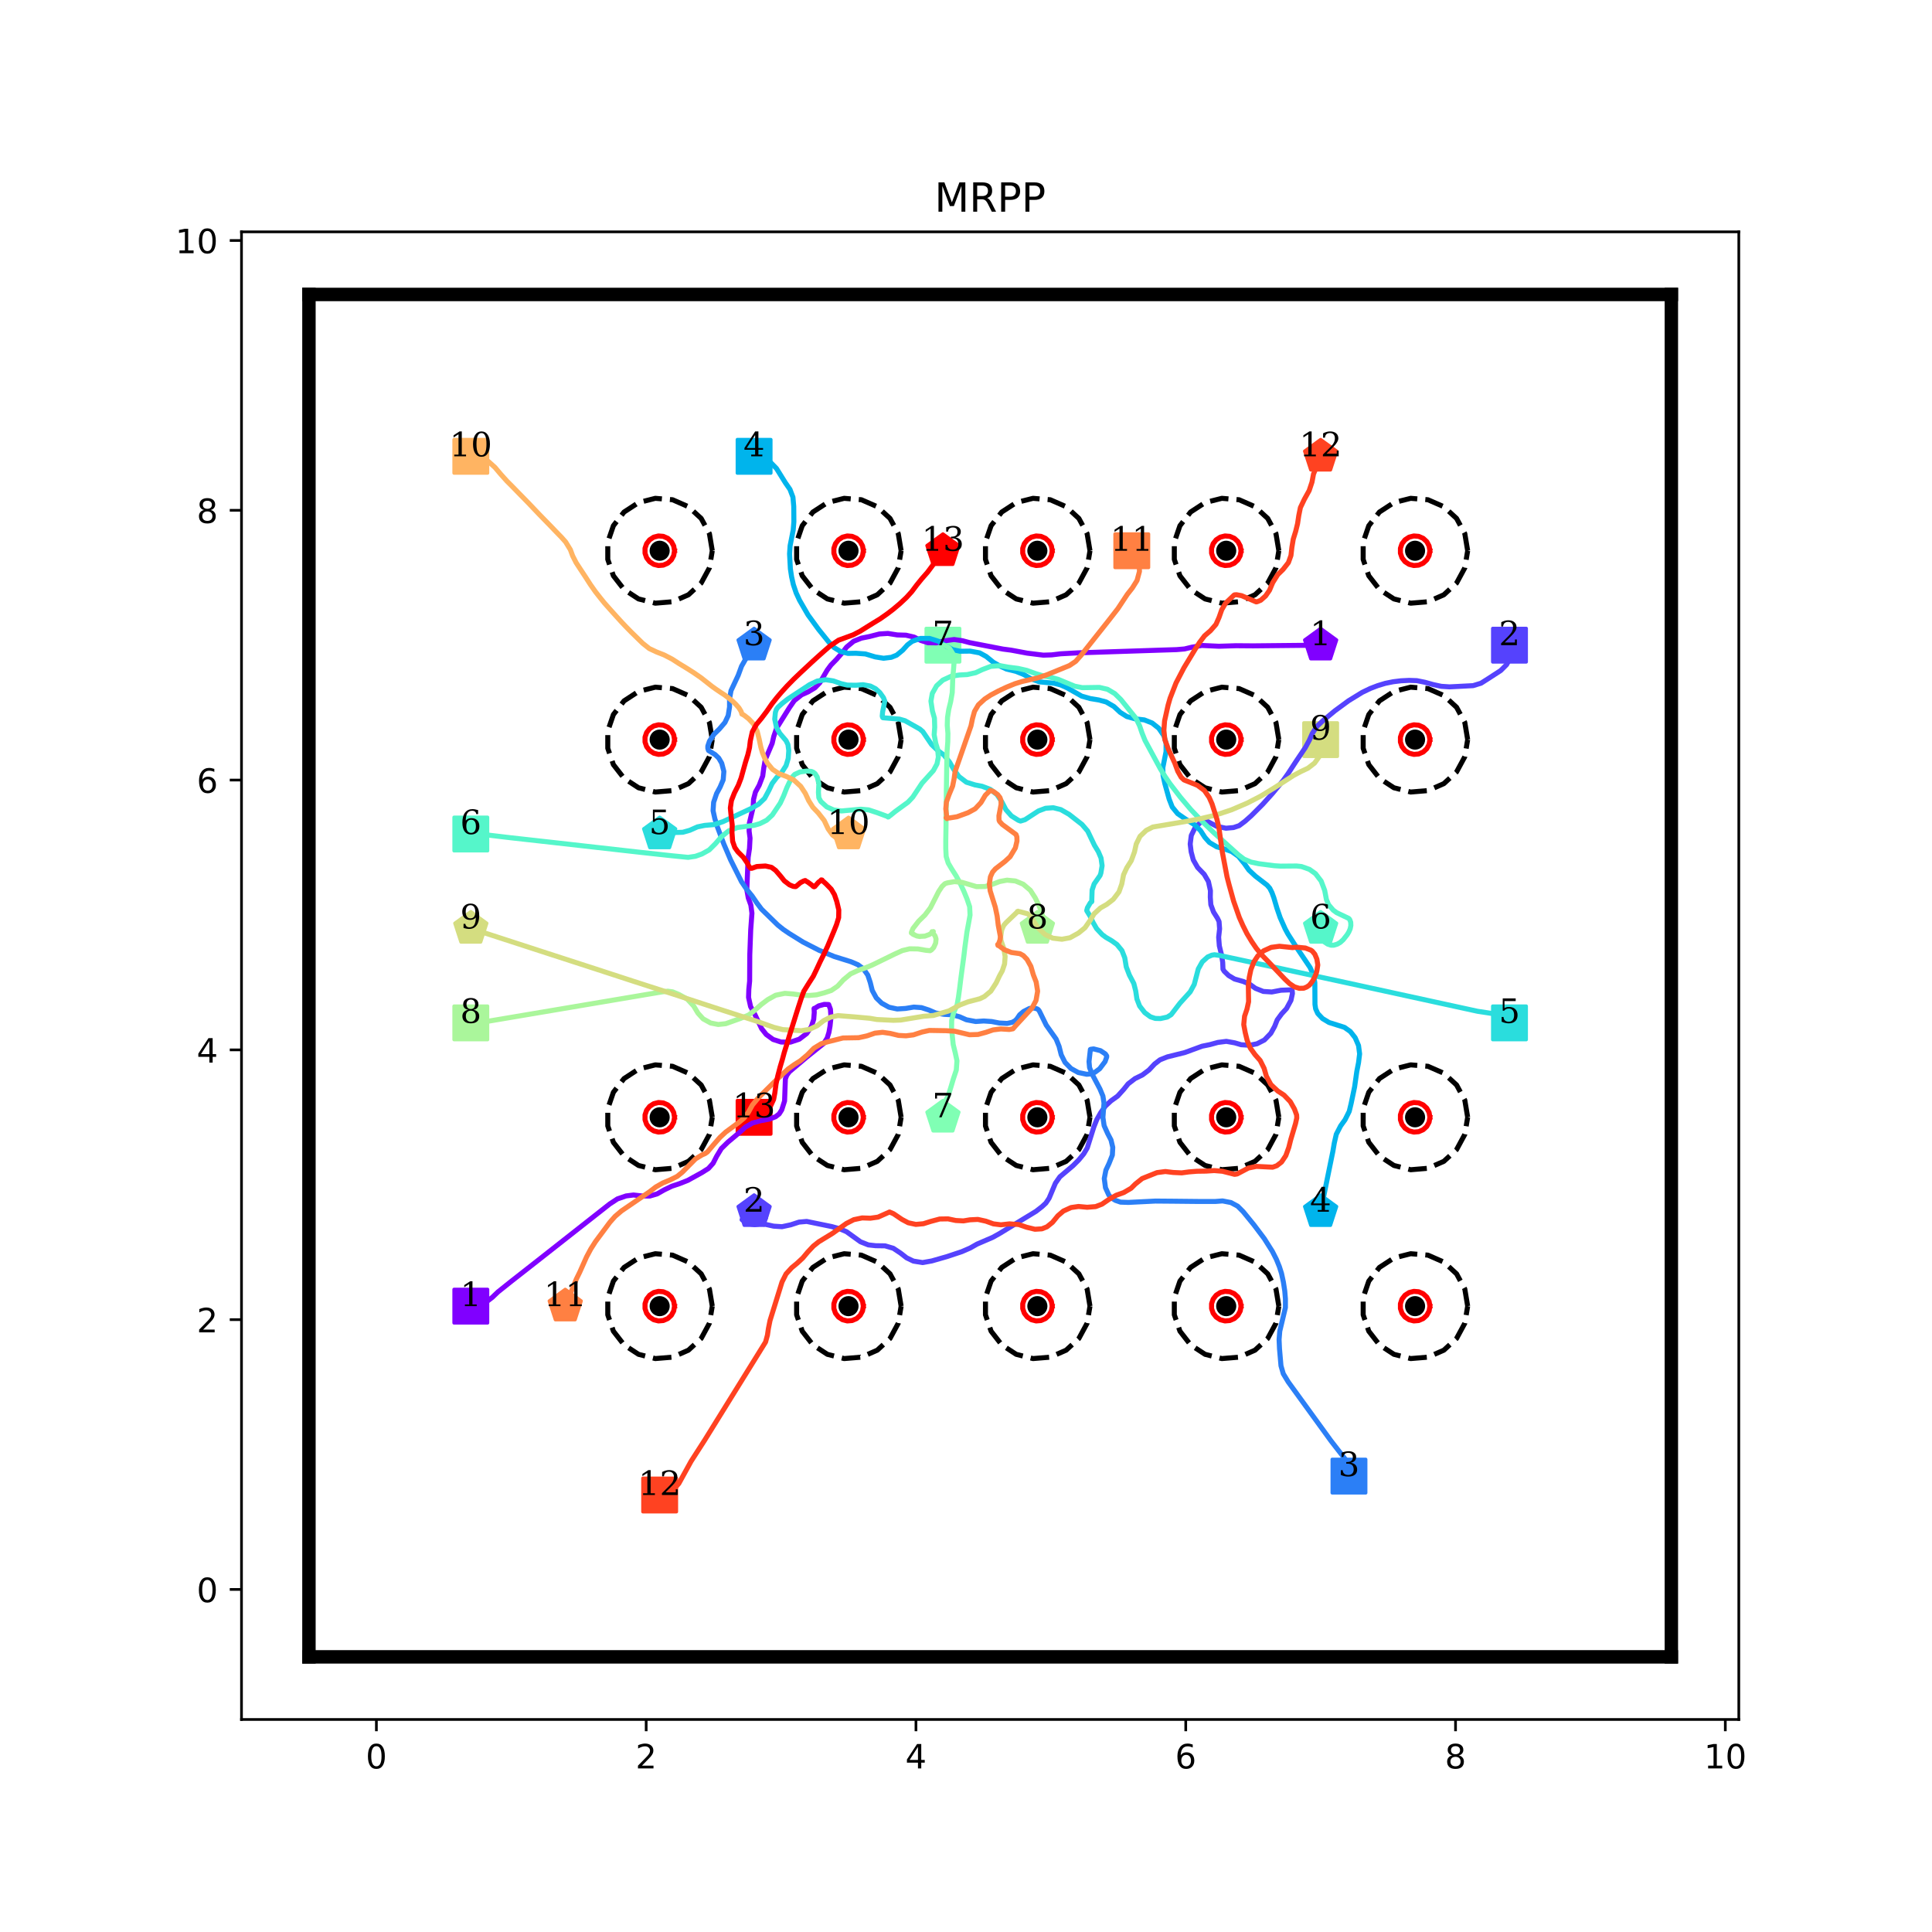 <?xml version="1.0" encoding="utf-8" standalone="no"?>
<!DOCTYPE svg PUBLIC "-//W3C//DTD SVG 1.1//EN"
  "http://www.w3.org/Graphics/SVG/1.1/DTD/svg11.dtd">
<!-- Created with matplotlib (http://matplotlib.org/) -->
<svg height="576pt" version="1.1" viewBox="0 0 576 576" width="576pt" xmlns="http://www.w3.org/2000/svg" xmlns:xlink="http://www.w3.org/1999/xlink">
 <defs>
  <style type="text/css">
*{stroke-linecap:butt;stroke-linejoin:round;}
  </style>
 </defs>
 <g id="figure_1">
  <g id="patch_1">
   <path d="M 0 576 
L 576 576 
L 576 0 
L 0 0 
z
" style="fill:#ffffff;"/>
  </g>
  <g id="axes_1">
   <g id="patch_2">
    <path d="M 72 512.64 
L 518.4 512.64 
L 518.4 69.12 
L 72 69.12 
z
" style="fill:#ffffff;"/>
   </g>
   <g id="matplotlib.axis_1">
    <g id="xtick_1">
     <g id="line2d_1">
      <defs>
       <path d="M 0 0 
L 0 3.5 
" id="ma86f8dff15" style="stroke:#000000;stroke-width:0.8;"/>
      </defs>
      <g>
       <use style="stroke:#000000;stroke-width:0.8;" x="112.216" xlink:href="#ma86f8dff15" y="512.64"/>
      </g>
     </g>
     <g id="text_1">
      <!-- 0 -->
      <defs>
       <path d="M 31.781 66.406 
Q 24.172 66.406 20.328 58.906 
Q 16.5 51.422 16.5 36.375 
Q 16.5 21.391 20.328 13.891 
Q 24.172 6.391 31.781 6.391 
Q 39.453 6.391 43.281 13.891 
Q 47.125 21.391 47.125 36.375 
Q 47.125 51.422 43.281 58.906 
Q 39.453 66.406 31.781 66.406 
z
M 31.781 74.219 
Q 44.047 74.219 50.516 64.516 
Q 56.984 54.828 56.984 36.375 
Q 56.984 17.969 50.516 8.266 
Q 44.047 -1.422 31.781 -1.422 
Q 19.531 -1.422 13.062 8.266 
Q 6.594 17.969 6.594 36.375 
Q 6.594 54.828 13.062 64.516 
Q 19.531 74.219 31.781 74.219 
z
" id="DejaVuSans-30"/>
      </defs>
      <g transform="translate(109.035 527.238)scale(0.1 -0.1)">
       <use xlink:href="#DejaVuSans-30"/>
      </g>
     </g>
    </g>
    <g id="xtick_2">
     <g id="line2d_2">
      <g>
       <use style="stroke:#000000;stroke-width:0.8;" x="192.649" xlink:href="#ma86f8dff15" y="512.64"/>
      </g>
     </g>
     <g id="text_2">
      <!-- 2 -->
      <defs>
       <path d="M 19.188 8.297 
L 53.609 8.297 
L 53.609 0 
L 7.328 0 
L 7.328 8.297 
Q 12.938 14.109 22.625 23.891 
Q 32.328 33.688 34.812 36.531 
Q 39.547 41.844 41.422 45.531 
Q 43.312 49.219 43.312 52.781 
Q 43.312 58.594 39.234 62.25 
Q 35.156 65.922 28.609 65.922 
Q 23.969 65.922 18.812 64.312 
Q 13.672 62.703 7.812 59.422 
L 7.812 69.391 
Q 13.766 71.781 18.938 73 
Q 24.125 74.219 28.422 74.219 
Q 39.75 74.219 46.484 68.547 
Q 53.219 62.891 53.219 53.422 
Q 53.219 48.922 51.531 44.891 
Q 49.859 40.875 45.406 35.406 
Q 44.188 33.984 37.641 27.219 
Q 31.109 20.453 19.188 8.297 
z
" id="DejaVuSans-32"/>
      </defs>
      <g transform="translate(189.467 527.238)scale(0.1 -0.1)">
       <use xlink:href="#DejaVuSans-32"/>
      </g>
     </g>
    </g>
    <g id="xtick_3">
     <g id="line2d_3">
      <g>
       <use style="stroke:#000000;stroke-width:0.8;" x="273.081" xlink:href="#ma86f8dff15" y="512.64"/>
      </g>
     </g>
     <g id="text_3">
      <!-- 4 -->
      <defs>
       <path d="M 37.797 64.312 
L 12.891 25.391 
L 37.797 25.391 
z
M 35.203 72.906 
L 47.609 72.906 
L 47.609 25.391 
L 58.016 25.391 
L 58.016 17.188 
L 47.609 17.188 
L 47.609 0 
L 37.797 0 
L 37.797 17.188 
L 4.891 17.188 
L 4.891 26.703 
z
" id="DejaVuSans-34"/>
      </defs>
      <g transform="translate(269.9 527.238)scale(0.1 -0.1)">
       <use xlink:href="#DejaVuSans-34"/>
      </g>
     </g>
    </g>
    <g id="xtick_4">
     <g id="line2d_4">
      <g>
       <use style="stroke:#000000;stroke-width:0.8;" x="353.514" xlink:href="#ma86f8dff15" y="512.64"/>
      </g>
     </g>
     <g id="text_4">
      <!-- 6 -->
      <defs>
       <path d="M 33.016 40.375 
Q 26.375 40.375 22.484 35.828 
Q 18.609 31.297 18.609 23.391 
Q 18.609 15.531 22.484 10.953 
Q 26.375 6.391 33.016 6.391 
Q 39.656 6.391 43.531 10.953 
Q 47.406 15.531 47.406 23.391 
Q 47.406 31.297 43.531 35.828 
Q 39.656 40.375 33.016 40.375 
z
M 52.594 71.297 
L 52.594 62.312 
Q 48.875 64.062 45.094 64.984 
Q 41.312 65.922 37.594 65.922 
Q 27.828 65.922 22.672 59.328 
Q 17.531 52.734 16.797 39.406 
Q 19.672 43.656 24.016 45.922 
Q 28.375 48.188 33.594 48.188 
Q 44.578 48.188 50.953 41.516 
Q 57.328 34.859 57.328 23.391 
Q 57.328 12.156 50.688 5.359 
Q 44.047 -1.422 33.016 -1.422 
Q 20.359 -1.422 13.672 8.266 
Q 6.984 17.969 6.984 36.375 
Q 6.984 53.656 15.188 63.938 
Q 23.391 74.219 37.203 74.219 
Q 40.922 74.219 44.703 73.484 
Q 48.484 72.75 52.594 71.297 
z
" id="DejaVuSans-36"/>
      </defs>
      <g transform="translate(350.332 527.238)scale(0.1 -0.1)">
       <use xlink:href="#DejaVuSans-36"/>
      </g>
     </g>
    </g>
    <g id="xtick_5">
     <g id="line2d_5">
      <g>
       <use style="stroke:#000000;stroke-width:0.8;" x="433.946" xlink:href="#ma86f8dff15" y="512.64"/>
      </g>
     </g>
     <g id="text_5">
      <!-- 8 -->
      <defs>
       <path d="M 31.781 34.625 
Q 24.75 34.625 20.719 30.859 
Q 16.703 27.094 16.703 20.516 
Q 16.703 13.922 20.719 10.156 
Q 24.75 6.391 31.781 6.391 
Q 38.812 6.391 42.859 10.172 
Q 46.922 13.969 46.922 20.516 
Q 46.922 27.094 42.891 30.859 
Q 38.875 34.625 31.781 34.625 
z
M 21.922 38.812 
Q 15.578 40.375 12.031 44.719 
Q 8.5 49.078 8.5 55.328 
Q 8.5 64.062 14.719 69.141 
Q 20.953 74.219 31.781 74.219 
Q 42.672 74.219 48.875 69.141 
Q 55.078 64.062 55.078 55.328 
Q 55.078 49.078 51.531 44.719 
Q 48 40.375 41.703 38.812 
Q 48.828 37.156 52.797 32.312 
Q 56.781 27.484 56.781 20.516 
Q 56.781 9.906 50.312 4.234 
Q 43.844 -1.422 31.781 -1.422 
Q 19.734 -1.422 13.25 4.234 
Q 6.781 9.906 6.781 20.516 
Q 6.781 27.484 10.781 32.312 
Q 14.797 37.156 21.922 38.812 
z
M 18.312 54.391 
Q 18.312 48.734 21.844 45.562 
Q 25.391 42.391 31.781 42.391 
Q 38.141 42.391 41.719 45.562 
Q 45.312 48.734 45.312 54.391 
Q 45.312 60.062 41.719 63.234 
Q 38.141 66.406 31.781 66.406 
Q 25.391 66.406 21.844 63.234 
Q 18.312 60.062 18.312 54.391 
z
" id="DejaVuSans-38"/>
      </defs>
      <g transform="translate(430.765 527.238)scale(0.1 -0.1)">
       <use xlink:href="#DejaVuSans-38"/>
      </g>
     </g>
    </g>
    <g id="xtick_6">
     <g id="line2d_6">
      <g>
       <use style="stroke:#000000;stroke-width:0.8;" x="514.378" xlink:href="#ma86f8dff15" y="512.64"/>
      </g>
     </g>
     <g id="text_6">
      <!-- 10 -->
      <defs>
       <path d="M 12.406 8.297 
L 28.516 8.297 
L 28.516 63.922 
L 10.984 60.406 
L 10.984 69.391 
L 28.422 72.906 
L 38.281 72.906 
L 38.281 8.297 
L 54.391 8.297 
L 54.391 0 
L 12.406 0 
z
" id="DejaVuSans-31"/>
      </defs>
      <g transform="translate(508.016 527.238)scale(0.1 -0.1)">
       <use xlink:href="#DejaVuSans-31"/>
       <use x="63.623" xlink:href="#DejaVuSans-30"/>
      </g>
     </g>
    </g>
   </g>
   <g id="matplotlib.axis_2">
    <g id="ytick_1">
     <g id="line2d_7">
      <defs>
       <path d="M 0 0 
L -3.5 0 
" id="m04c5a46341" style="stroke:#000000;stroke-width:0.8;"/>
      </defs>
      <g>
       <use style="stroke:#000000;stroke-width:0.8;" x="72" xlink:href="#m04c5a46341" y="473.864"/>
      </g>
     </g>
     <g id="text_7">
      <!-- 0 -->
      <g transform="translate(58.638 477.663)scale(0.1 -0.1)">
       <use xlink:href="#DejaVuSans-30"/>
      </g>
     </g>
    </g>
    <g id="ytick_2">
     <g id="line2d_8">
      <g>
       <use style="stroke:#000000;stroke-width:0.8;" x="72" xlink:href="#m04c5a46341" y="393.431"/>
      </g>
     </g>
     <g id="text_8">
      <!-- 2 -->
      <g transform="translate(58.638 397.231)scale(0.1 -0.1)">
       <use xlink:href="#DejaVuSans-32"/>
      </g>
     </g>
    </g>
    <g id="ytick_3">
     <g id="line2d_9">
      <g>
       <use style="stroke:#000000;stroke-width:0.8;" x="72" xlink:href="#m04c5a46341" y="312.999"/>
      </g>
     </g>
     <g id="text_9">
      <!-- 4 -->
      <g transform="translate(58.638 316.798)scale(0.1 -0.1)">
       <use xlink:href="#DejaVuSans-34"/>
      </g>
     </g>
    </g>
    <g id="ytick_4">
     <g id="line2d_10">
      <g>
       <use style="stroke:#000000;stroke-width:0.8;" x="72" xlink:href="#m04c5a46341" y="232.566"/>
      </g>
     </g>
     <g id="text_10">
      <!-- 6 -->
      <g transform="translate(58.638 236.366)scale(0.1 -0.1)">
       <use xlink:href="#DejaVuSans-36"/>
      </g>
     </g>
    </g>
    <g id="ytick_5">
     <g id="line2d_11">
      <g>
       <use style="stroke:#000000;stroke-width:0.8;" x="72" xlink:href="#m04c5a46341" y="152.134"/>
      </g>
     </g>
     <g id="text_11">
      <!-- 8 -->
      <g transform="translate(58.638 155.933)scale(0.1 -0.1)">
       <use xlink:href="#DejaVuSans-38"/>
      </g>
     </g>
    </g>
    <g id="ytick_6">
     <g id="line2d_12">
      <g>
       <use style="stroke:#000000;stroke-width:0.8;" x="72" xlink:href="#m04c5a46341" y="71.702"/>
      </g>
     </g>
     <g id="text_12">
      <!-- 10 -->
      <g transform="translate(52.275 75.501)scale(0.1 -0.1)">
       <use xlink:href="#DejaVuSans-31"/>
       <use x="63.623" xlink:href="#DejaVuSans-30"/>
      </g>
     </g>
    </g>
   </g>
   <g id="line2d_13">
    <path clip-path="url(#pd9ebe3cbb9)" d="M 140.368 389.41 
" style="fill:none;stroke:#1f77b4;stroke-linecap:square;stroke-width:1.5;"/>
    <defs>
     <path d="M -5 5 
L 5 5 
L 5 -5 
L -5 -5 
z
" id="m1b7adc5a3e" style="stroke:#8000ff;stroke-linejoin:miter;"/>
    </defs>
    <g clip-path="url(#pd9ebe3cbb9)">
     <use style="fill:#8000ff;stroke:#8000ff;stroke-linejoin:miter;" x="140.368" xlink:href="#m1b7adc5a3e" y="389.41"/>
    </g>
   </g>
   <g id="line2d_14">
    <path clip-path="url(#pd9ebe3cbb9)" d="M 393.73 192.35 
" style="fill:none;stroke:#ff7f0e;stroke-linecap:square;stroke-width:1.5;"/>
    <defs>
     <path d="M 0 -5 
L -4.755 -1.545 
L -2.939 4.045 
L 2.939 4.045 
L 4.755 -1.545 
z
" id="m21d2bffb83" style="stroke:#8000ff;stroke-linejoin:miter;"/>
    </defs>
    <g clip-path="url(#pd9ebe3cbb9)">
     <use style="fill:#8000ff;stroke:#8000ff;stroke-linejoin:miter;" x="393.73" xlink:href="#m21d2bffb83" y="192.35"/>
    </g>
   </g>
   <g id="line2d_15">
    <path clip-path="url(#pd9ebe3cbb9)" d="M 450.032 192.35 
" style="fill:none;stroke:#2ca02c;stroke-linecap:square;stroke-width:1.5;"/>
    <defs>
     <path d="M -5 5 
L 5 5 
L 5 -5 
L -5 -5 
z
" id="m1eeb2df16b" style="stroke:#5542fd;stroke-linejoin:miter;"/>
    </defs>
    <g clip-path="url(#pd9ebe3cbb9)">
     <use style="fill:#5542fd;stroke:#5542fd;stroke-linejoin:miter;" x="450.032" xlink:href="#m1eeb2df16b" y="192.35"/>
    </g>
   </g>
   <g id="line2d_16">
    <path clip-path="url(#pd9ebe3cbb9)" d="M 224.822 361.258 
" style="fill:none;stroke:#d62728;stroke-linecap:square;stroke-width:1.5;"/>
    <defs>
     <path d="M 0 -5 
L -4.755 -1.545 
L -2.939 4.045 
L 2.939 4.045 
L 4.755 -1.545 
z
" id="mf2b3509c89" style="stroke:#5542fd;stroke-linejoin:miter;"/>
    </defs>
    <g clip-path="url(#pd9ebe3cbb9)">
     <use style="fill:#5542fd;stroke:#5542fd;stroke-linejoin:miter;" x="224.822" xlink:href="#mf2b3509c89" y="361.258"/>
    </g>
   </g>
   <g id="line2d_17">
    <path clip-path="url(#pd9ebe3cbb9)" d="M 402.175 440.082 
" style="fill:none;stroke:#9467bd;stroke-linecap:square;stroke-width:1.5;"/>
    <defs>
     <path d="M -5 5 
L 5 5 
L 5 -5 
L -5 -5 
z
" id="m2ee1c2bbca" style="stroke:#2b7ff6;stroke-linejoin:miter;"/>
    </defs>
    <g clip-path="url(#pd9ebe3cbb9)">
     <use style="fill:#2b7ff6;stroke:#2b7ff6;stroke-linejoin:miter;" x="402.175" xlink:href="#m2ee1c2bbca" y="440.082"/>
    </g>
   </g>
   <g id="line2d_18">
    <path clip-path="url(#pd9ebe3cbb9)" d="M 224.822 192.35 
" style="fill:none;stroke:#8c564b;stroke-linecap:square;stroke-width:1.5;"/>
    <defs>
     <path d="M 0 -5 
L -4.755 -1.545 
L -2.939 4.045 
L 2.939 4.045 
L 4.755 -1.545 
z
" id="m07192369a2" style="stroke:#2b7ff6;stroke-linejoin:miter;"/>
    </defs>
    <g clip-path="url(#pd9ebe3cbb9)">
     <use style="fill:#2b7ff6;stroke:#2b7ff6;stroke-linejoin:miter;" x="224.822" xlink:href="#m07192369a2" y="192.35"/>
    </g>
   </g>
   <g id="line2d_19">
    <path clip-path="url(#pd9ebe3cbb9)" d="M 224.822 136.048 
" style="fill:none;stroke:#e377c2;stroke-linecap:square;stroke-width:1.5;"/>
    <defs>
     <path d="M -5 5 
L 5 5 
L 5 -5 
L -5 -5 
z
" id="m5076e912e1" style="stroke:#00b4ec;stroke-linejoin:miter;"/>
    </defs>
    <g clip-path="url(#pd9ebe3cbb9)">
     <use style="fill:#00b4ec;stroke:#00b4ec;stroke-linejoin:miter;" x="224.822" xlink:href="#m5076e912e1" y="136.048"/>
    </g>
   </g>
   <g id="line2d_20">
    <path clip-path="url(#pd9ebe3cbb9)" d="M 393.73 361.258 
" style="fill:none;stroke:#7f7f7f;stroke-linecap:square;stroke-width:1.5;"/>
    <defs>
     <path d="M 0 -5 
L -4.755 -1.545 
L -2.939 4.045 
L 2.939 4.045 
L 4.755 -1.545 
z
" id="m815f22263a" style="stroke:#00b4ec;stroke-linejoin:miter;"/>
    </defs>
    <g clip-path="url(#pd9ebe3cbb9)">
     <use style="fill:#00b4ec;stroke:#00b4ec;stroke-linejoin:miter;" x="393.73" xlink:href="#m815f22263a" y="361.258"/>
    </g>
   </g>
   <g id="line2d_21">
    <path clip-path="url(#pd9ebe3cbb9)" d="M 450.032 304.956 
" style="fill:none;stroke:#bcbd22;stroke-linecap:square;stroke-width:1.5;"/>
    <defs>
     <path d="M -5 5 
L 5 5 
L 5 -5 
L -5 -5 
z
" id="m3880b3c15f" style="stroke:#2adddd;stroke-linejoin:miter;"/>
    </defs>
    <g clip-path="url(#pd9ebe3cbb9)">
     <use style="fill:#2adddd;stroke:#2adddd;stroke-linejoin:miter;" x="450.032" xlink:href="#m3880b3c15f" y="304.956"/>
    </g>
   </g>
   <g id="line2d_22">
    <path clip-path="url(#pd9ebe3cbb9)" d="M 196.67 248.653 
" style="fill:none;stroke:#17becf;stroke-linecap:square;stroke-width:1.5;"/>
    <defs>
     <path d="M 0 -5 
L -4.755 -1.545 
L -2.939 4.045 
L 2.939 4.045 
L 4.755 -1.545 
z
" id="ma9da79982e" style="stroke:#2adddd;stroke-linejoin:miter;"/>
    </defs>
    <g clip-path="url(#pd9ebe3cbb9)">
     <use style="fill:#2adddd;stroke:#2adddd;stroke-linejoin:miter;" x="196.67" xlink:href="#ma9da79982e" y="248.653"/>
    </g>
   </g>
   <g id="line2d_23">
    <path clip-path="url(#pd9ebe3cbb9)" d="M 140.368 248.653 
" style="fill:none;stroke:#1f77b4;stroke-linecap:square;stroke-width:1.5;"/>
    <defs>
     <path d="M -5 5 
L 5 5 
L 5 -5 
L -5 -5 
z
" id="mf9a655db29" style="stroke:#55f6ca;stroke-linejoin:miter;"/>
    </defs>
    <g clip-path="url(#pd9ebe3cbb9)">
     <use style="fill:#55f6ca;stroke:#55f6ca;stroke-linejoin:miter;" x="140.368" xlink:href="#mf9a655db29" y="248.653"/>
    </g>
   </g>
   <g id="line2d_24">
    <path clip-path="url(#pd9ebe3cbb9)" d="M 393.73 276.804 
" style="fill:none;stroke:#ff7f0e;stroke-linecap:square;stroke-width:1.5;"/>
    <defs>
     <path d="M 0 -5 
L -4.755 -1.545 
L -2.939 4.045 
L 2.939 4.045 
L 4.755 -1.545 
z
" id="ma3ee9e6127" style="stroke:#55f6ca;stroke-linejoin:miter;"/>
    </defs>
    <g clip-path="url(#pd9ebe3cbb9)">
     <use style="fill:#55f6ca;stroke:#55f6ca;stroke-linejoin:miter;" x="393.73" xlink:href="#ma3ee9e6127" y="276.804"/>
    </g>
   </g>
   <g id="line2d_25">
    <path clip-path="url(#pd9ebe3cbb9)" d="M 281.124 192.35 
" style="fill:none;stroke:#2ca02c;stroke-linecap:square;stroke-width:1.5;"/>
    <defs>
     <path d="M -5 5 
L 5 5 
L 5 -5 
L -5 -5 
z
" id="m1dc8eea349" style="stroke:#80ffb4;stroke-linejoin:miter;"/>
    </defs>
    <g clip-path="url(#pd9ebe3cbb9)">
     <use style="fill:#80ffb4;stroke:#80ffb4;stroke-linejoin:miter;" x="281.124" xlink:href="#m1dc8eea349" y="192.35"/>
    </g>
   </g>
   <g id="line2d_26">
    <path clip-path="url(#pd9ebe3cbb9)" d="M 281.124 333.107 
" style="fill:none;stroke:#d62728;stroke-linecap:square;stroke-width:1.5;"/>
    <defs>
     <path d="M 0 -5 
L -4.755 -1.545 
L -2.939 4.045 
L 2.939 4.045 
L 4.755 -1.545 
z
" id="m0d10a5099e" style="stroke:#80ffb4;stroke-linejoin:miter;"/>
    </defs>
    <g clip-path="url(#pd9ebe3cbb9)">
     <use style="fill:#80ffb4;stroke:#80ffb4;stroke-linejoin:miter;" x="281.124" xlink:href="#m0d10a5099e" y="333.107"/>
    </g>
   </g>
   <g id="line2d_27">
    <path clip-path="url(#pd9ebe3cbb9)" d="M 140.368 304.956 
" style="fill:none;stroke:#9467bd;stroke-linecap:square;stroke-width:1.5;"/>
    <defs>
     <path d="M -5 5 
L 5 5 
L 5 -5 
L -5 -5 
z
" id="m15af6544f9" style="stroke:#aaf69b;stroke-linejoin:miter;"/>
    </defs>
    <g clip-path="url(#pd9ebe3cbb9)">
     <use style="fill:#aaf69b;stroke:#aaf69b;stroke-linejoin:miter;" x="140.368" xlink:href="#m15af6544f9" y="304.956"/>
    </g>
   </g>
   <g id="line2d_28">
    <path clip-path="url(#pd9ebe3cbb9)" d="M 309.276 276.804 
" style="fill:none;stroke:#8c564b;stroke-linecap:square;stroke-width:1.5;"/>
    <defs>
     <path d="M 0 -5 
L -4.755 -1.545 
L -2.939 4.045 
L 2.939 4.045 
L 4.755 -1.545 
z
" id="m6256f757a7" style="stroke:#aaf69b;stroke-linejoin:miter;"/>
    </defs>
    <g clip-path="url(#pd9ebe3cbb9)">
     <use style="fill:#aaf69b;stroke:#aaf69b;stroke-linejoin:miter;" x="309.276" xlink:href="#m6256f757a7" y="276.804"/>
    </g>
   </g>
   <g id="line2d_29">
    <path clip-path="url(#pd9ebe3cbb9)" d="M 393.73 220.502 
" style="fill:none;stroke:#e377c2;stroke-linecap:square;stroke-width:1.5;"/>
    <defs>
     <path d="M -5 5 
L 5 5 
L 5 -5 
L -5 -5 
z
" id="m3311d65a69" style="stroke:#d4dd80;stroke-linejoin:miter;"/>
    </defs>
    <g clip-path="url(#pd9ebe3cbb9)">
     <use style="fill:#d4dd80;stroke:#d4dd80;stroke-linejoin:miter;" x="393.73" xlink:href="#m3311d65a69" y="220.502"/>
    </g>
   </g>
   <g id="line2d_30">
    <path clip-path="url(#pd9ebe3cbb9)" d="M 140.368 276.804 
" style="fill:none;stroke:#7f7f7f;stroke-linecap:square;stroke-width:1.5;"/>
    <defs>
     <path d="M 0 -5 
L -4.755 -1.545 
L -2.939 4.045 
L 2.939 4.045 
L 4.755 -1.545 
z
" id="m621b959ece" style="stroke:#d4dd80;stroke-linejoin:miter;"/>
    </defs>
    <g clip-path="url(#pd9ebe3cbb9)">
     <use style="fill:#d4dd80;stroke:#d4dd80;stroke-linejoin:miter;" x="140.368" xlink:href="#m621b959ece" y="276.804"/>
    </g>
   </g>
   <g id="line2d_31">
    <path clip-path="url(#pd9ebe3cbb9)" d="M 140.368 136.048 
" style="fill:none;stroke:#bcbd22;stroke-linecap:square;stroke-width:1.5;"/>
    <defs>
     <path d="M -5 5 
L 5 5 
L 5 -5 
L -5 -5 
z
" id="m676b5bd8d6" style="stroke:#ffb462;stroke-linejoin:miter;"/>
    </defs>
    <g clip-path="url(#pd9ebe3cbb9)">
     <use style="fill:#ffb462;stroke:#ffb462;stroke-linejoin:miter;" x="140.368" xlink:href="#m676b5bd8d6" y="136.048"/>
    </g>
   </g>
   <g id="line2d_32">
    <path clip-path="url(#pd9ebe3cbb9)" d="M 252.973 248.653 
" style="fill:none;stroke:#17becf;stroke-linecap:square;stroke-width:1.5;"/>
    <defs>
     <path d="M 0 -5 
L -4.755 -1.545 
L -2.939 4.045 
L 2.939 4.045 
L 4.755 -1.545 
z
" id="mdd393576b1" style="stroke:#ffb462;stroke-linejoin:miter;"/>
    </defs>
    <g clip-path="url(#pd9ebe3cbb9)">
     <use style="fill:#ffb462;stroke:#ffb462;stroke-linejoin:miter;" x="252.973" xlink:href="#mdd393576b1" y="248.653"/>
    </g>
   </g>
   <g id="line2d_33">
    <path clip-path="url(#pd9ebe3cbb9)" d="M 337.427 164.199 
" style="fill:none;stroke:#1f77b4;stroke-linecap:square;stroke-width:1.5;"/>
    <defs>
     <path d="M -5 5 
L 5 5 
L 5 -5 
L -5 -5 
z
" id="m11b610b73d" style="stroke:#ff8042;stroke-linejoin:miter;"/>
    </defs>
    <g clip-path="url(#pd9ebe3cbb9)">
     <use style="fill:#ff8042;stroke:#ff8042;stroke-linejoin:miter;" x="337.427" xlink:href="#m11b610b73d" y="164.199"/>
    </g>
   </g>
   <g id="line2d_34">
    <path clip-path="url(#pd9ebe3cbb9)" d="M 168.519 389.41 
" style="fill:none;stroke:#ff7f0e;stroke-linecap:square;stroke-width:1.5;"/>
    <defs>
     <path d="M 0 -5 
L -4.755 -1.545 
L -2.939 4.045 
L 2.939 4.045 
L 4.755 -1.545 
z
" id="m436123d86b" style="stroke:#ff8042;stroke-linejoin:miter;"/>
    </defs>
    <g clip-path="url(#pd9ebe3cbb9)">
     <use style="fill:#ff8042;stroke:#ff8042;stroke-linejoin:miter;" x="168.519" xlink:href="#m436123d86b" y="389.41"/>
    </g>
   </g>
   <g id="line2d_35">
    <path clip-path="url(#pd9ebe3cbb9)" d="M 196.67 445.712 
" style="fill:none;stroke:#2ca02c;stroke-linecap:square;stroke-width:1.5;"/>
    <defs>
     <path d="M -5 5 
L 5 5 
L 5 -5 
L -5 -5 
z
" id="md59b0bb6ef" style="stroke:#ff4221;stroke-linejoin:miter;"/>
    </defs>
    <g clip-path="url(#pd9ebe3cbb9)">
     <use style="fill:#ff4221;stroke:#ff4221;stroke-linejoin:miter;" x="196.67" xlink:href="#md59b0bb6ef" y="445.712"/>
    </g>
   </g>
   <g id="line2d_36">
    <path clip-path="url(#pd9ebe3cbb9)" d="M 393.73 136.048 
" style="fill:none;stroke:#d62728;stroke-linecap:square;stroke-width:1.5;"/>
    <defs>
     <path d="M 0 -5 
L -4.755 -1.545 
L -2.939 4.045 
L 2.939 4.045 
L 4.755 -1.545 
z
" id="m9ec493e55b" style="stroke:#ff4221;stroke-linejoin:miter;"/>
    </defs>
    <g clip-path="url(#pd9ebe3cbb9)">
     <use style="fill:#ff4221;stroke:#ff4221;stroke-linejoin:miter;" x="393.73" xlink:href="#m9ec493e55b" y="136.048"/>
    </g>
   </g>
   <g id="line2d_37">
    <path clip-path="url(#pd9ebe3cbb9)" d="M 224.822 333.107 
" style="fill:none;stroke:#9467bd;stroke-linecap:square;stroke-width:1.5;"/>
    <defs>
     <path d="M -5 5 
L 5 5 
L 5 -5 
L -5 -5 
z
" id="m75a263ed5e" style="stroke:#ff0000;stroke-linejoin:miter;"/>
    </defs>
    <g clip-path="url(#pd9ebe3cbb9)">
     <use style="fill:#ff0000;stroke:#ff0000;stroke-linejoin:miter;" x="224.822" xlink:href="#m75a263ed5e" y="333.107"/>
    </g>
   </g>
   <g id="line2d_38">
    <path clip-path="url(#pd9ebe3cbb9)" d="M 281.124 164.199 
" style="fill:none;stroke:#8c564b;stroke-linecap:square;stroke-width:1.5;"/>
    <defs>
     <path d="M 0 -5 
L -4.755 -1.545 
L -2.939 4.045 
L 2.939 4.045 
L 4.755 -1.545 
z
" id="mbcc92bb195" style="stroke:#ff0000;stroke-linejoin:miter;"/>
    </defs>
    <g clip-path="url(#pd9ebe3cbb9)">
     <use style="fill:#ff0000;stroke:#ff0000;stroke-linejoin:miter;" x="281.124" xlink:href="#mbcc92bb195" y="164.199"/>
    </g>
   </g>
   <g id="line2d_39">
    <defs>
     <path d="M 0 2.5 
C 0.663 2.5 1.299 2.237 1.768 1.768 
C 2.237 1.299 2.5 0.663 2.5 0 
C 2.5 -0.663 2.237 -1.299 1.768 -1.768 
C 1.299 -2.237 0.663 -2.5 0 -2.5 
C -0.663 -2.5 -1.299 -2.237 -1.768 -1.768 
C -2.237 -1.299 -2.5 -0.663 -2.5 0 
C -2.5 0.663 -2.237 1.299 -1.768 1.768 
C -1.299 2.237 -0.663 2.5 0 2.5 
z
" id="mb579025d57" style="stroke:#000000;"/>
    </defs>
    <g clip-path="url(#pd9ebe3cbb9)">
     <use style="stroke:#000000;" x="196.67" xlink:href="#mb579025d57" y="389.41"/>
     <use style="stroke:#000000;" x="196.67" xlink:href="#mb579025d57" y="333.107"/>
     <use style="stroke:#000000;" x="252.973" xlink:href="#mb579025d57" y="389.41"/>
     <use style="stroke:#000000;" x="252.973" xlink:href="#mb579025d57" y="333.107"/>
     <use style="stroke:#000000;" x="309.276" xlink:href="#mb579025d57" y="389.41"/>
     <use style="stroke:#000000;" x="309.276" xlink:href="#mb579025d57" y="333.107"/>
     <use style="stroke:#000000;" x="365.578" xlink:href="#mb579025d57" y="389.41"/>
     <use style="stroke:#000000;" x="365.578" xlink:href="#mb579025d57" y="333.107"/>
     <use style="stroke:#000000;" x="421.881" xlink:href="#mb579025d57" y="389.41"/>
     <use style="stroke:#000000;" x="421.881" xlink:href="#mb579025d57" y="333.107"/>
     <use style="stroke:#000000;" x="196.67" xlink:href="#mb579025d57" y="220.502"/>
     <use style="stroke:#000000;" x="196.67" xlink:href="#mb579025d57" y="164.199"/>
     <use style="stroke:#000000;" x="252.973" xlink:href="#mb579025d57" y="220.502"/>
     <use style="stroke:#000000;" x="252.973" xlink:href="#mb579025d57" y="164.199"/>
     <use style="stroke:#000000;" x="309.276" xlink:href="#mb579025d57" y="220.502"/>
     <use style="stroke:#000000;" x="309.276" xlink:href="#mb579025d57" y="164.199"/>
     <use style="stroke:#000000;" x="365.578" xlink:href="#mb579025d57" y="220.502"/>
     <use style="stroke:#000000;" x="365.578" xlink:href="#mb579025d57" y="164.199"/>
     <use style="stroke:#000000;" x="421.881" xlink:href="#mb579025d57" y="220.502"/>
     <use style="stroke:#000000;" x="421.881" xlink:href="#mb579025d57" y="164.199"/>
    </g>
   </g>
   <g id="line2d_40">
    <path clip-path="url(#pd9ebe3cbb9)" d="M 212.355 389.41 
L 211.505 384.317 
L 209.047 379.776 
L 205.249 376.279 
L 200.521 374.205 
L 195.375 373.779 
L 190.37 375.046 
L 186.048 377.87 
L 182.876 381.945 
L 181.2 386.828 
L 181.2 391.991 
L 182.876 396.875 
L 186.048 400.949 
L 190.37 403.773 
L 195.375 405.04 
L 200.521 404.614 
L 205.249 402.54 
L 209.047 399.043 
L 211.505 394.502 
L 212.355 389.41 
" style="fill:none;stroke:#000000;stroke-dasharray:5.55,2.4;stroke-dashoffset:0;stroke-width:1.5;"/>
   </g>
   <g id="line2d_41">
    <path clip-path="url(#pd9ebe3cbb9)" d="M 201.094 389.41 
L 200.854 387.973 
L 200.161 386.693 
L 199.09 385.706 
L 197.756 385.121 
L 196.305 385.001 
L 194.893 385.359 
L 193.674 386.155 
L 192.78 387.304 
L 192.307 388.682 
L 192.307 390.138 
L 192.78 391.515 
L 193.674 392.664 
L 194.893 393.461 
L 196.305 393.818 
L 197.756 393.698 
L 199.09 393.113 
L 200.161 392.127 
L 200.854 390.846 
L 201.094 389.41 
" style="fill:none;stroke:#ff0000;stroke-linecap:square;stroke-width:1.5;"/>
   </g>
   <g id="line2d_42">
    <path clip-path="url(#pd9ebe3cbb9)" d="M 212.355 333.107 
L 211.505 328.014 
L 209.047 323.474 
L 205.249 319.977 
L 200.521 317.903 
L 195.375 317.476 
L 190.37 318.744 
L 186.048 321.568 
L 182.876 325.642 
L 181.2 330.525 
L 181.2 335.689 
L 182.876 340.572 
L 186.048 344.646 
L 190.37 347.47 
L 195.375 348.738 
L 200.521 348.311 
L 205.249 346.237 
L 209.047 342.741 
L 211.505 338.2 
L 212.355 333.107 
" style="fill:none;stroke:#000000;stroke-dasharray:5.55,2.4;stroke-dashoffset:0;stroke-width:1.5;"/>
   </g>
   <g id="line2d_43">
    <path clip-path="url(#pd9ebe3cbb9)" d="M 201.094 333.107 
L 200.854 331.671 
L 200.161 330.39 
L 199.09 329.404 
L 197.756 328.819 
L 196.305 328.698 
L 194.893 329.056 
L 193.674 329.852 
L 192.78 331.002 
L 192.307 332.379 
L 192.307 333.835 
L 192.78 335.213 
L 193.674 336.362 
L 194.893 337.158 
L 196.305 337.516 
L 197.756 337.395 
L 199.09 336.81 
L 200.161 335.824 
L 200.854 334.543 
L 201.094 333.107 
" style="fill:none;stroke:#ff0000;stroke-linecap:square;stroke-width:1.5;"/>
   </g>
   <g id="line2d_44">
    <path clip-path="url(#pd9ebe3cbb9)" d="M 268.657 389.41 
L 267.807 384.317 
L 265.35 379.776 
L 261.551 376.279 
L 256.823 374.205 
L 251.678 373.779 
L 246.673 375.046 
L 242.35 377.87 
L 239.179 381.945 
L 237.503 386.828 
L 237.503 391.991 
L 239.179 396.875 
L 242.35 400.949 
L 246.673 403.773 
L 251.678 405.04 
L 256.823 404.614 
L 261.551 402.54 
L 265.35 399.043 
L 267.807 394.502 
L 268.657 389.41 
" style="fill:none;stroke:#000000;stroke-dasharray:5.55,2.4;stroke-dashoffset:0;stroke-width:1.5;"/>
   </g>
   <g id="line2d_45">
    <path clip-path="url(#pd9ebe3cbb9)" d="M 257.397 389.41 
L 257.157 387.973 
L 256.464 386.693 
L 255.393 385.706 
L 254.059 385.121 
L 252.608 385.001 
L 251.196 385.359 
L 249.977 386.155 
L 249.082 387.304 
L 248.61 388.682 
L 248.61 390.138 
L 249.082 391.515 
L 249.977 392.664 
L 251.196 393.461 
L 252.608 393.818 
L 254.059 393.698 
L 255.393 393.113 
L 256.464 392.127 
L 257.157 390.846 
L 257.397 389.41 
" style="fill:none;stroke:#ff0000;stroke-linecap:square;stroke-width:1.5;"/>
   </g>
   <g id="line2d_46">
    <path clip-path="url(#pd9ebe3cbb9)" d="M 268.657 333.107 
L 267.807 328.014 
L 265.35 323.474 
L 261.551 319.977 
L 256.823 317.903 
L 251.678 317.476 
L 246.673 318.744 
L 242.35 321.568 
L 239.179 325.642 
L 237.503 330.525 
L 237.503 335.689 
L 239.179 340.572 
L 242.35 344.646 
L 246.673 347.47 
L 251.678 348.738 
L 256.823 348.311 
L 261.551 346.237 
L 265.35 342.741 
L 267.807 338.2 
L 268.657 333.107 
" style="fill:none;stroke:#000000;stroke-dasharray:5.55,2.4;stroke-dashoffset:0;stroke-width:1.5;"/>
   </g>
   <g id="line2d_47">
    <path clip-path="url(#pd9ebe3cbb9)" d="M 257.397 333.107 
L 257.157 331.671 
L 256.464 330.39 
L 255.393 329.404 
L 254.059 328.819 
L 252.608 328.698 
L 251.196 329.056 
L 249.977 329.852 
L 249.082 331.002 
L 248.61 332.379 
L 248.61 333.835 
L 249.082 335.213 
L 249.977 336.362 
L 251.196 337.158 
L 252.608 337.516 
L 254.059 337.395 
L 255.393 336.81 
L 256.464 335.824 
L 257.157 334.543 
L 257.397 333.107 
" style="fill:none;stroke:#ff0000;stroke-linecap:square;stroke-width:1.5;"/>
   </g>
   <g id="line2d_48">
    <path clip-path="url(#pd9ebe3cbb9)" d="M 324.96 389.41 
L 324.11 384.317 
L 321.653 379.776 
L 317.854 376.279 
L 313.126 374.205 
L 307.98 373.779 
L 302.975 375.046 
L 298.653 377.87 
L 295.482 381.945 
L 293.805 386.828 
L 293.805 391.991 
L 295.482 396.875 
L 298.653 400.949 
L 302.975 403.773 
L 307.98 405.04 
L 313.126 404.614 
L 317.854 402.54 
L 321.653 399.043 
L 324.11 394.502 
L 324.96 389.41 
" style="fill:none;stroke:#000000;stroke-dasharray:5.55,2.4;stroke-dashoffset:0;stroke-width:1.5;"/>
   </g>
   <g id="line2d_49">
    <path clip-path="url(#pd9ebe3cbb9)" d="M 313.699 389.41 
L 313.46 387.973 
L 312.767 386.693 
L 311.695 385.706 
L 310.362 385.121 
L 308.91 385.001 
L 307.499 385.359 
L 306.28 386.155 
L 305.385 387.304 
L 304.912 388.682 
L 304.912 390.138 
L 305.385 391.515 
L 306.28 392.664 
L 307.499 393.461 
L 308.91 393.818 
L 310.362 393.698 
L 311.695 393.113 
L 312.767 392.127 
L 313.46 390.846 
L 313.699 389.41 
" style="fill:none;stroke:#ff0000;stroke-linecap:square;stroke-width:1.5;"/>
   </g>
   <g id="line2d_50">
    <path clip-path="url(#pd9ebe3cbb9)" d="M 324.96 333.107 
L 324.11 328.014 
L 321.653 323.474 
L 317.854 319.977 
L 313.126 317.903 
L 307.98 317.476 
L 302.975 318.744 
L 298.653 321.568 
L 295.482 325.642 
L 293.805 330.525 
L 293.805 335.689 
L 295.482 340.572 
L 298.653 344.646 
L 302.975 347.47 
L 307.98 348.738 
L 313.126 348.311 
L 317.854 346.237 
L 321.653 342.741 
L 324.11 338.2 
L 324.96 333.107 
" style="fill:none;stroke:#000000;stroke-dasharray:5.55,2.4;stroke-dashoffset:0;stroke-width:1.5;"/>
   </g>
   <g id="line2d_51">
    <path clip-path="url(#pd9ebe3cbb9)" d="M 313.699 333.107 
L 313.46 331.671 
L 312.767 330.39 
L 311.695 329.404 
L 310.362 328.819 
L 308.91 328.698 
L 307.499 329.056 
L 306.28 329.852 
L 305.385 331.002 
L 304.912 332.379 
L 304.912 333.835 
L 305.385 335.213 
L 306.28 336.362 
L 307.499 337.158 
L 308.91 337.516 
L 310.362 337.395 
L 311.695 336.81 
L 312.767 335.824 
L 313.46 334.543 
L 313.699 333.107 
" style="fill:none;stroke:#ff0000;stroke-linecap:square;stroke-width:1.5;"/>
   </g>
   <g id="line2d_52">
    <path clip-path="url(#pd9ebe3cbb9)" d="M 381.263 389.41 
L 380.413 384.317 
L 377.956 379.776 
L 374.157 376.279 
L 369.429 374.205 
L 364.283 373.779 
L 359.278 375.046 
L 354.956 377.87 
L 351.784 381.945 
L 350.108 386.828 
L 350.108 391.991 
L 351.784 396.875 
L 354.956 400.949 
L 359.278 403.773 
L 364.283 405.04 
L 369.429 404.614 
L 374.157 402.54 
L 377.956 399.043 
L 380.413 394.502 
L 381.263 389.41 
" style="fill:none;stroke:#000000;stroke-dasharray:5.55,2.4;stroke-dashoffset:0;stroke-width:1.5;"/>
   </g>
   <g id="line2d_53">
    <path clip-path="url(#pd9ebe3cbb9)" d="M 370.002 389.41 
L 369.762 387.973 
L 369.069 386.693 
L 367.998 385.706 
L 366.664 385.121 
L 365.213 385.001 
L 363.801 385.359 
L 362.582 386.155 
L 361.688 387.304 
L 361.215 388.682 
L 361.215 390.138 
L 361.688 391.515 
L 362.582 392.664 
L 363.801 393.461 
L 365.213 393.818 
L 366.664 393.698 
L 367.998 393.113 
L 369.069 392.127 
L 369.762 390.846 
L 370.002 389.41 
" style="fill:none;stroke:#ff0000;stroke-linecap:square;stroke-width:1.5;"/>
   </g>
   <g id="line2d_54">
    <path clip-path="url(#pd9ebe3cbb9)" d="M 381.263 333.107 
L 380.413 328.014 
L 377.956 323.474 
L 374.157 319.977 
L 369.429 317.903 
L 364.283 317.476 
L 359.278 318.744 
L 354.956 321.568 
L 351.784 325.642 
L 350.108 330.525 
L 350.108 335.689 
L 351.784 340.572 
L 354.956 344.646 
L 359.278 347.47 
L 364.283 348.738 
L 369.429 348.311 
L 374.157 346.237 
L 377.956 342.741 
L 380.413 338.2 
L 381.263 333.107 
" style="fill:none;stroke:#000000;stroke-dasharray:5.55,2.4;stroke-dashoffset:0;stroke-width:1.5;"/>
   </g>
   <g id="line2d_55">
    <path clip-path="url(#pd9ebe3cbb9)" d="M 370.002 333.107 
L 369.762 331.671 
L 369.069 330.39 
L 367.998 329.404 
L 366.664 328.819 
L 365.213 328.698 
L 363.801 329.056 
L 362.582 329.852 
L 361.688 331.002 
L 361.215 332.379 
L 361.215 333.835 
L 361.688 335.213 
L 362.582 336.362 
L 363.801 337.158 
L 365.213 337.516 
L 366.664 337.395 
L 367.998 336.81 
L 369.069 335.824 
L 369.762 334.543 
L 370.002 333.107 
" style="fill:none;stroke:#ff0000;stroke-linecap:square;stroke-width:1.5;"/>
   </g>
   <g id="line2d_56">
    <path clip-path="url(#pd9ebe3cbb9)" d="M 437.565 389.41 
L 436.716 384.317 
L 434.258 379.776 
L 430.46 376.279 
L 425.731 374.205 
L 420.586 373.779 
L 415.581 375.046 
L 411.258 377.87 
L 408.087 381.945 
L 406.411 386.828 
L 406.411 391.991 
L 408.087 396.875 
L 411.258 400.949 
L 415.581 403.773 
L 420.586 405.04 
L 425.731 404.614 
L 430.46 402.54 
L 434.258 399.043 
L 436.716 394.502 
L 437.565 389.41 
" style="fill:none;stroke:#000000;stroke-dasharray:5.55,2.4;stroke-dashoffset:0;stroke-width:1.5;"/>
   </g>
   <g id="line2d_57">
    <path clip-path="url(#pd9ebe3cbb9)" d="M 426.305 389.41 
L 426.065 387.973 
L 425.372 386.693 
L 424.301 385.706 
L 422.967 385.121 
L 421.516 385.001 
L 420.104 385.359 
L 418.885 386.155 
L 417.99 387.304 
L 417.518 388.682 
L 417.518 390.138 
L 417.99 391.515 
L 418.885 392.664 
L 420.104 393.461 
L 421.516 393.818 
L 422.967 393.698 
L 424.301 393.113 
L 425.372 392.127 
L 426.065 390.846 
L 426.305 389.41 
" style="fill:none;stroke:#ff0000;stroke-linecap:square;stroke-width:1.5;"/>
   </g>
   <g id="line2d_58">
    <path clip-path="url(#pd9ebe3cbb9)" d="M 437.565 333.107 
L 436.716 328.014 
L 434.258 323.474 
L 430.46 319.977 
L 425.731 317.903 
L 420.586 317.476 
L 415.581 318.744 
L 411.258 321.568 
L 408.087 325.642 
L 406.411 330.525 
L 406.411 335.689 
L 408.087 340.572 
L 411.258 344.646 
L 415.581 347.47 
L 420.586 348.738 
L 425.731 348.311 
L 430.46 346.237 
L 434.258 342.741 
L 436.716 338.2 
L 437.565 333.107 
" style="fill:none;stroke:#000000;stroke-dasharray:5.55,2.4;stroke-dashoffset:0;stroke-width:1.5;"/>
   </g>
   <g id="line2d_59">
    <path clip-path="url(#pd9ebe3cbb9)" d="M 426.305 333.107 
L 426.065 331.671 
L 425.372 330.39 
L 424.301 329.404 
L 422.967 328.819 
L 421.516 328.698 
L 420.104 329.056 
L 418.885 329.852 
L 417.99 331.002 
L 417.518 332.379 
L 417.518 333.835 
L 417.99 335.213 
L 418.885 336.362 
L 420.104 337.158 
L 421.516 337.516 
L 422.967 337.395 
L 424.301 336.81 
L 425.372 335.824 
L 426.065 334.543 
L 426.305 333.107 
" style="fill:none;stroke:#ff0000;stroke-linecap:square;stroke-width:1.5;"/>
   </g>
   <g id="line2d_60">
    <path clip-path="url(#pd9ebe3cbb9)" d="M 212.355 220.502 
L 211.505 215.409 
L 209.047 210.868 
L 205.249 207.371 
L 200.521 205.297 
L 195.375 204.871 
L 190.37 206.138 
L 186.048 208.962 
L 182.876 213.037 
L 181.2 217.92 
L 181.2 223.083 
L 182.876 227.967 
L 186.048 232.041 
L 190.37 234.865 
L 195.375 236.132 
L 200.521 235.706 
L 205.249 233.632 
L 209.047 230.135 
L 211.505 225.594 
L 212.355 220.502 
" style="fill:none;stroke:#000000;stroke-dasharray:5.55,2.4;stroke-dashoffset:0;stroke-width:1.5;"/>
   </g>
   <g id="line2d_61">
    <path clip-path="url(#pd9ebe3cbb9)" d="M 201.094 220.502 
L 200.854 219.065 
L 200.161 217.784 
L 199.09 216.798 
L 197.756 216.213 
L 196.305 216.093 
L 194.893 216.45 
L 193.674 217.247 
L 192.78 218.396 
L 192.307 219.773 
L 192.307 221.23 
L 192.78 222.607 
L 193.674 223.756 
L 194.893 224.553 
L 196.305 224.91 
L 197.756 224.79 
L 199.09 224.205 
L 200.161 223.219 
L 200.854 221.938 
L 201.094 220.502 
" style="fill:none;stroke:#ff0000;stroke-linecap:square;stroke-width:1.5;"/>
   </g>
   <g id="line2d_62">
    <path clip-path="url(#pd9ebe3cbb9)" d="M 212.355 164.199 
L 211.505 159.106 
L 209.047 154.565 
L 205.249 151.069 
L 200.521 148.995 
L 195.375 148.568 
L 190.37 149.836 
L 186.048 152.66 
L 182.876 156.734 
L 181.2 161.617 
L 181.2 166.78 
L 182.876 171.664 
L 186.048 175.738 
L 190.37 178.562 
L 195.375 179.83 
L 200.521 179.403 
L 205.249 177.329 
L 209.047 173.832 
L 211.505 169.292 
L 212.355 164.199 
" style="fill:none;stroke:#000000;stroke-dasharray:5.55,2.4;stroke-dashoffset:0;stroke-width:1.5;"/>
   </g>
   <g id="line2d_63">
    <path clip-path="url(#pd9ebe3cbb9)" d="M 201.094 164.199 
L 200.854 162.763 
L 200.161 161.482 
L 199.09 160.495 
L 197.756 159.911 
L 196.305 159.79 
L 194.893 160.148 
L 193.674 160.944 
L 192.78 162.093 
L 192.307 163.471 
L 192.307 164.927 
L 192.78 166.304 
L 193.674 167.454 
L 194.893 168.25 
L 196.305 168.608 
L 197.756 168.487 
L 199.09 167.902 
L 200.161 166.916 
L 200.854 165.635 
L 201.094 164.199 
" style="fill:none;stroke:#ff0000;stroke-linecap:square;stroke-width:1.5;"/>
   </g>
   <g id="line2d_64">
    <path clip-path="url(#pd9ebe3cbb9)" d="M 268.657 220.502 
L 267.807 215.409 
L 265.35 210.868 
L 261.551 207.371 
L 256.823 205.297 
L 251.678 204.871 
L 246.673 206.138 
L 242.35 208.962 
L 239.179 213.037 
L 237.503 217.92 
L 237.503 223.083 
L 239.179 227.967 
L 242.35 232.041 
L 246.673 234.865 
L 251.678 236.132 
L 256.823 235.706 
L 261.551 233.632 
L 265.35 230.135 
L 267.807 225.594 
L 268.657 220.502 
" style="fill:none;stroke:#000000;stroke-dasharray:5.55,2.4;stroke-dashoffset:0;stroke-width:1.5;"/>
   </g>
   <g id="line2d_65">
    <path clip-path="url(#pd9ebe3cbb9)" d="M 257.397 220.502 
L 257.157 219.065 
L 256.464 217.784 
L 255.393 216.798 
L 254.059 216.213 
L 252.608 216.093 
L 251.196 216.45 
L 249.977 217.247 
L 249.082 218.396 
L 248.61 219.773 
L 248.61 221.23 
L 249.082 222.607 
L 249.977 223.756 
L 251.196 224.553 
L 252.608 224.91 
L 254.059 224.79 
L 255.393 224.205 
L 256.464 223.219 
L 257.157 221.938 
L 257.397 220.502 
" style="fill:none;stroke:#ff0000;stroke-linecap:square;stroke-width:1.5;"/>
   </g>
   <g id="line2d_66">
    <path clip-path="url(#pd9ebe3cbb9)" d="M 268.657 164.199 
L 267.807 159.106 
L 265.35 154.565 
L 261.551 151.069 
L 256.823 148.995 
L 251.678 148.568 
L 246.673 149.836 
L 242.35 152.66 
L 239.179 156.734 
L 237.503 161.617 
L 237.503 166.78 
L 239.179 171.664 
L 242.35 175.738 
L 246.673 178.562 
L 251.678 179.83 
L 256.823 179.403 
L 261.551 177.329 
L 265.35 173.832 
L 267.807 169.292 
L 268.657 164.199 
" style="fill:none;stroke:#000000;stroke-dasharray:5.55,2.4;stroke-dashoffset:0;stroke-width:1.5;"/>
   </g>
   <g id="line2d_67">
    <path clip-path="url(#pd9ebe3cbb9)" d="M 257.397 164.199 
L 257.157 162.763 
L 256.464 161.482 
L 255.393 160.495 
L 254.059 159.911 
L 252.608 159.79 
L 251.196 160.148 
L 249.977 160.944 
L 249.082 162.093 
L 248.61 163.471 
L 248.61 164.927 
L 249.082 166.304 
L 249.977 167.454 
L 251.196 168.25 
L 252.608 168.608 
L 254.059 168.487 
L 255.393 167.902 
L 256.464 166.916 
L 257.157 165.635 
L 257.397 164.199 
" style="fill:none;stroke:#ff0000;stroke-linecap:square;stroke-width:1.5;"/>
   </g>
   <g id="line2d_68">
    <path clip-path="url(#pd9ebe3cbb9)" d="M 324.96 220.502 
L 324.11 215.409 
L 321.653 210.868 
L 317.854 207.371 
L 313.126 205.297 
L 307.98 204.871 
L 302.975 206.138 
L 298.653 208.962 
L 295.482 213.037 
L 293.805 217.92 
L 293.805 223.083 
L 295.482 227.967 
L 298.653 232.041 
L 302.975 234.865 
L 307.98 236.132 
L 313.126 235.706 
L 317.854 233.632 
L 321.653 230.135 
L 324.11 225.594 
L 324.96 220.502 
" style="fill:none;stroke:#000000;stroke-dasharray:5.55,2.4;stroke-dashoffset:0;stroke-width:1.5;"/>
   </g>
   <g id="line2d_69">
    <path clip-path="url(#pd9ebe3cbb9)" d="M 313.699 220.502 
L 313.46 219.065 
L 312.767 217.784 
L 311.695 216.798 
L 310.362 216.213 
L 308.91 216.093 
L 307.499 216.45 
L 306.28 217.247 
L 305.385 218.396 
L 304.912 219.773 
L 304.912 221.23 
L 305.385 222.607 
L 306.28 223.756 
L 307.499 224.553 
L 308.91 224.91 
L 310.362 224.79 
L 311.695 224.205 
L 312.767 223.219 
L 313.46 221.938 
L 313.699 220.502 
" style="fill:none;stroke:#ff0000;stroke-linecap:square;stroke-width:1.5;"/>
   </g>
   <g id="line2d_70">
    <path clip-path="url(#pd9ebe3cbb9)" d="M 324.96 164.199 
L 324.11 159.106 
L 321.653 154.565 
L 317.854 151.069 
L 313.126 148.995 
L 307.98 148.568 
L 302.975 149.836 
L 298.653 152.66 
L 295.482 156.734 
L 293.805 161.617 
L 293.805 166.78 
L 295.482 171.664 
L 298.653 175.738 
L 302.975 178.562 
L 307.98 179.83 
L 313.126 179.403 
L 317.854 177.329 
L 321.653 173.832 
L 324.11 169.292 
L 324.96 164.199 
" style="fill:none;stroke:#000000;stroke-dasharray:5.55,2.4;stroke-dashoffset:0;stroke-width:1.5;"/>
   </g>
   <g id="line2d_71">
    <path clip-path="url(#pd9ebe3cbb9)" d="M 313.699 164.199 
L 313.46 162.763 
L 312.767 161.482 
L 311.695 160.495 
L 310.362 159.911 
L 308.91 159.79 
L 307.499 160.148 
L 306.28 160.944 
L 305.385 162.093 
L 304.912 163.471 
L 304.912 164.927 
L 305.385 166.304 
L 306.28 167.454 
L 307.499 168.25 
L 308.91 168.608 
L 310.362 168.487 
L 311.695 167.902 
L 312.767 166.916 
L 313.46 165.635 
L 313.699 164.199 
" style="fill:none;stroke:#ff0000;stroke-linecap:square;stroke-width:1.5;"/>
   </g>
   <g id="line2d_72">
    <path clip-path="url(#pd9ebe3cbb9)" d="M 381.263 220.502 
L 380.413 215.409 
L 377.956 210.868 
L 374.157 207.371 
L 369.429 205.297 
L 364.283 204.871 
L 359.278 206.138 
L 354.956 208.962 
L 351.784 213.037 
L 350.108 217.92 
L 350.108 223.083 
L 351.784 227.967 
L 354.956 232.041 
L 359.278 234.865 
L 364.283 236.132 
L 369.429 235.706 
L 374.157 233.632 
L 377.956 230.135 
L 380.413 225.594 
L 381.263 220.502 
" style="fill:none;stroke:#000000;stroke-dasharray:5.55,2.4;stroke-dashoffset:0;stroke-width:1.5;"/>
   </g>
   <g id="line2d_73">
    <path clip-path="url(#pd9ebe3cbb9)" d="M 370.002 220.502 
L 369.762 219.065 
L 369.069 217.784 
L 367.998 216.798 
L 366.664 216.213 
L 365.213 216.093 
L 363.801 216.45 
L 362.582 217.247 
L 361.688 218.396 
L 361.215 219.773 
L 361.215 221.23 
L 361.688 222.607 
L 362.582 223.756 
L 363.801 224.553 
L 365.213 224.91 
L 366.664 224.79 
L 367.998 224.205 
L 369.069 223.219 
L 369.762 221.938 
L 370.002 220.502 
" style="fill:none;stroke:#ff0000;stroke-linecap:square;stroke-width:1.5;"/>
   </g>
   <g id="line2d_74">
    <path clip-path="url(#pd9ebe3cbb9)" d="M 381.263 164.199 
L 380.413 159.106 
L 377.956 154.565 
L 374.157 151.069 
L 369.429 148.995 
L 364.283 148.568 
L 359.278 149.836 
L 354.956 152.66 
L 351.784 156.734 
L 350.108 161.617 
L 350.108 166.78 
L 351.784 171.664 
L 354.956 175.738 
L 359.278 178.562 
L 364.283 179.83 
L 369.429 179.403 
L 374.157 177.329 
L 377.956 173.832 
L 380.413 169.292 
L 381.263 164.199 
" style="fill:none;stroke:#000000;stroke-dasharray:5.55,2.4;stroke-dashoffset:0;stroke-width:1.5;"/>
   </g>
   <g id="line2d_75">
    <path clip-path="url(#pd9ebe3cbb9)" d="M 370.002 164.199 
L 369.762 162.763 
L 369.069 161.482 
L 367.998 160.495 
L 366.664 159.911 
L 365.213 159.79 
L 363.801 160.148 
L 362.582 160.944 
L 361.688 162.093 
L 361.215 163.471 
L 361.215 164.927 
L 361.688 166.304 
L 362.582 167.454 
L 363.801 168.25 
L 365.213 168.608 
L 366.664 168.487 
L 367.998 167.902 
L 369.069 166.916 
L 369.762 165.635 
L 370.002 164.199 
" style="fill:none;stroke:#ff0000;stroke-linecap:square;stroke-width:1.5;"/>
   </g>
   <g id="line2d_76">
    <path clip-path="url(#pd9ebe3cbb9)" d="M 437.565 220.502 
L 436.716 215.409 
L 434.258 210.868 
L 430.46 207.371 
L 425.731 205.297 
L 420.586 204.871 
L 415.581 206.138 
L 411.258 208.962 
L 408.087 213.037 
L 406.411 217.92 
L 406.411 223.083 
L 408.087 227.967 
L 411.258 232.041 
L 415.581 234.865 
L 420.586 236.132 
L 425.731 235.706 
L 430.46 233.632 
L 434.258 230.135 
L 436.716 225.594 
L 437.565 220.502 
" style="fill:none;stroke:#000000;stroke-dasharray:5.55,2.4;stroke-dashoffset:0;stroke-width:1.5;"/>
   </g>
   <g id="line2d_77">
    <path clip-path="url(#pd9ebe3cbb9)" d="M 426.305 220.502 
L 426.065 219.065 
L 425.372 217.784 
L 424.301 216.798 
L 422.967 216.213 
L 421.516 216.093 
L 420.104 216.45 
L 418.885 217.247 
L 417.99 218.396 
L 417.518 219.773 
L 417.518 221.23 
L 417.99 222.607 
L 418.885 223.756 
L 420.104 224.553 
L 421.516 224.91 
L 422.967 224.79 
L 424.301 224.205 
L 425.372 223.219 
L 426.065 221.938 
L 426.305 220.502 
" style="fill:none;stroke:#ff0000;stroke-linecap:square;stroke-width:1.5;"/>
   </g>
   <g id="line2d_78">
    <path clip-path="url(#pd9ebe3cbb9)" d="M 437.565 164.199 
L 436.716 159.106 
L 434.258 154.565 
L 430.46 151.069 
L 425.731 148.995 
L 420.586 148.568 
L 415.581 149.836 
L 411.258 152.66 
L 408.087 156.734 
L 406.411 161.617 
L 406.411 166.78 
L 408.087 171.664 
L 411.258 175.738 
L 415.581 178.562 
L 420.586 179.83 
L 425.731 179.403 
L 430.46 177.329 
L 434.258 173.832 
L 436.716 169.292 
L 437.565 164.199 
" style="fill:none;stroke:#000000;stroke-dasharray:5.55,2.4;stroke-dashoffset:0;stroke-width:1.5;"/>
   </g>
   <g id="line2d_79">
    <path clip-path="url(#pd9ebe3cbb9)" d="M 426.305 164.199 
L 426.065 162.763 
L 425.372 161.482 
L 424.301 160.495 
L 422.967 159.911 
L 421.516 159.79 
L 420.104 160.148 
L 418.885 160.944 
L 417.99 162.093 
L 417.518 163.471 
L 417.518 164.927 
L 417.99 166.304 
L 418.885 167.454 
L 420.104 168.25 
L 421.516 168.608 
L 422.967 168.487 
L 424.301 167.902 
L 425.372 166.916 
L 426.065 165.635 
L 426.305 164.199 
" style="fill:none;stroke:#ff0000;stroke-linecap:square;stroke-width:1.5;"/>
   </g>
   <g id="line2d_80">
    <path clip-path="url(#pd9ebe3cbb9)" d="M 92.108 493.972 
L 92.108 87.788 
" style="fill:none;stroke:#000000;stroke-linecap:square;stroke-width:4;"/>
   </g>
   <g id="line2d_81">
    <path clip-path="url(#pd9ebe3cbb9)" d="M 92.108 87.788 
L 498.292 87.788 
" style="fill:none;stroke:#000000;stroke-linecap:square;stroke-width:4;"/>
   </g>
   <g id="line2d_82">
    <path clip-path="url(#pd9ebe3cbb9)" d="M 498.292 87.788 
L 498.292 493.972 
" style="fill:none;stroke:#000000;stroke-linecap:square;stroke-width:4;"/>
   </g>
   <g id="line2d_83">
    <path clip-path="url(#pd9ebe3cbb9)" d="M 498.292 493.972 
L 92.108 493.972 
" style="fill:none;stroke:#000000;stroke-linecap:square;stroke-width:4;"/>
   </g>
   <g id="line2d_84">
    <path clip-path="url(#pd9ebe3cbb9)" d="M 140.368 389.41 
L 142.539 389.209 
L 144.711 388.364 
L 146.762 386.796 
L 148.491 385.147 
L 152.473 381.97 
L 160.275 375.857 
L 181.75 358.966 
L 184.083 357.438 
L 186.656 356.553 
L 188.868 356.272 
L 191.362 356.553 
L 193.694 356.593 
L 195.906 355.95 
L 198.038 354.743 
L 200.29 353.658 
L 202.582 352.893 
L 205.035 351.928 
L 209.258 349.596 
L 211.229 348.349 
L 212.596 346.821 
L 213.642 344.77 
L 215.049 342.437 
L 216.979 340.547 
L 220.72 337.41 
L 222.208 336.043 
L 224.379 334.796 
L 226.631 334.153 
L 229.406 333.63 
L 231.216 332.946 
L 232.302 332.102 
L 233.066 330.895 
L 233.91 328.241 
L 234.152 321.686 
L 234.554 320.6 
L 235.318 319.554 
L 240.546 315.13 
L 245.613 311.069 
L 246.619 309.46 
L 247.142 307.771 
L 247.463 305.921 
L 247.745 303.307 
L 247.584 300.894 
L 247.061 299.486 
L 245.734 299.446 
L 244.085 299.888 
L 242.678 300.773 
L 242.718 300.653 
L 242.758 301.899 
L 242.597 303.91 
L 241.914 306.042 
L 240.506 308.133 
L 238.294 309.822 
L 235.64 310.707 
L 232.865 310.666 
L 230.492 309.902 
L 228.441 308.414 
L 227.074 306.685 
L 224.942 302.221 
L 223.776 300.09 
L 223.173 297.355 
L 223.253 294.942 
L 223.494 292.489 
L 223.535 284.727 
L 223.816 277.206 
L 224.178 272.26 
L 223.856 269.847 
L 223.092 267.715 
L 222.65 265.262 
L 223.052 255.61 
L 223.454 252.956 
L 223.615 249.9 
L 223.334 247.728 
L 223.414 245.395 
L 224.54 240.69 
L 224.661 238.317 
L 225.224 236.146 
L 226.35 234.095 
L 227.395 231.36 
L 227.717 228.907 
L 228.16 226.454 
L 230.211 221.628 
L 230.693 219.536 
L 231.538 217.083 
L 235.358 210.97 
L 236.806 208.879 
L 238.978 207.15 
L 240.948 206.265 
L 242.959 205.059 
L 244.407 203.571 
L 246.619 199.79 
L 247.745 198.262 
L 249.434 196.533 
L 251.002 194.723 
L 252.41 192.913 
L 254.501 191.184 
L 256.794 190.259 
L 259.206 189.776 
L 262.182 189.012 
L 264.716 188.851 
L 267.491 189.294 
L 270.105 189.374 
L 272.518 189.937 
L 274.529 190.943 
L 276.66 191.626 
L 279.194 191.667 
L 281.486 191.063 
L 284.462 190.661 
L 286.956 191.023 
L 289.047 191.586 
L 299.021 193.517 
L 301.474 193.838 
L 306.219 194.723 
L 311.045 195.326 
L 313.539 195.246 
L 316.193 194.924 
L 321.3 194.643 
L 345.712 193.838 
L 350.779 193.677 
L 353.152 193.476 
L 355.323 192.954 
L 358.299 192.431 
L 363.407 192.672 
L 368.514 192.511 
L 373.622 192.551 
L 393.448 192.35 
L 393.448 192.35 
" style="fill:none;stroke:#8000ff;stroke-linecap:square;stroke-width:1.5;"/>
   </g>
   <g id="line2d_85">
    <path clip-path="url(#pd9ebe3cbb9)" d="M 450.032 192.35 
L 450.234 192.431 
L 450.314 192.511 
L 450.515 192.873 
L 450.676 193.999 
L 450.394 195.849 
L 449.188 198.141 
L 447.418 199.911 
L 443.638 202.364 
L 441.547 203.691 
L 439.174 204.415 
L 434.549 204.656 
L 432.136 204.777 
L 429.683 204.616 
L 427.27 204.093 
L 424.817 203.41 
L 422.404 202.927 
L 420.112 202.847 
L 417.699 202.967 
L 415.366 203.249 
L 412.993 203.731 
L 410.741 204.415 
L 408.529 205.26 
L 406.116 206.426 
L 402.054 208.919 
L 397.952 211.936 
L 394.454 214.831 
L 392.644 216.52 
L 391.236 218.692 
L 390.352 220.703 
L 389.145 222.915 
L 386.491 226.856 
L 383.997 230.676 
L 382.59 232.647 
L 379.332 236.588 
L 376.437 239.805 
L 373.018 243.224 
L 371.209 244.832 
L 369.439 246.16 
L 367.75 246.723 
L 365.498 246.924 
L 362.763 246.361 
L 359.264 244.511 
L 359.385 244.511 
L 358.862 244.672 
L 357.656 245.395 
L 356.168 247.004 
L 355.162 249.095 
L 354.841 251.629 
L 355.122 253.962 
L 355.766 256.374 
L 357.053 258.627 
L 359.023 260.678 
L 360.27 262.809 
L 360.873 265.544 
L 360.833 267.474 
L 360.994 269.726 
L 361.798 271.898 
L 362.964 273.748 
L 363.447 274.753 
L 363.608 276.925 
L 363.326 279.418 
L 363.527 281.992 
L 364.171 284.606 
L 364.533 286.939 
L 364.613 288.95 
L 364.975 289.553 
L 366.302 290.84 
L 368.072 291.885 
L 370.646 292.609 
L 372.616 293.454 
L 374.305 294.66 
L 376.638 295.585 
L 379.171 295.746 
L 381.906 295.223 
L 385.043 295.103 
L 385.244 295.304 
L 385.325 296.189 
L 384.882 298.24 
L 383.555 300.693 
L 382.107 302.261 
L 380.78 304.071 
L 380.016 306.001 
L 378.89 308.052 
L 376.96 310.063 
L 374.748 311.189 
L 372.536 311.632 
L 370.042 311.471 
L 368.112 310.908 
L 365.619 310.465 
L 363.085 310.787 
L 360.752 311.43 
L 358.38 311.913 
L 353.232 313.803 
L 348.044 315.09 
L 345.832 315.975 
L 344.224 317.222 
L 342.575 318.991 
L 340.604 320.479 
L 338.392 321.565 
L 336.341 323.133 
L 335.054 324.742 
L 333.204 326.793 
L 331.234 328.201 
L 329.545 329.769 
L 328.177 331.699 
L 327.011 333.75 
L 326.126 335.962 
L 324.156 342.236 
L 323.11 344.006 
L 321.622 345.815 
L 319.933 347.504 
L 315.992 350.842 
L 314.665 352.733 
L 312.774 357.237 
L 311.809 358.685 
L 310.683 359.73 
L 308.874 361.138 
L 302.399 365.079 
L 298.055 367.733 
L 295.964 368.899 
L 291.299 370.91 
L 289.248 372.077 
L 286.755 373.162 
L 282.411 374.61 
L 277.786 375.937 
L 275.052 376.42 
L 272.317 375.978 
L 270.306 375.012 
L 268.496 373.605 
L 266.325 372.157 
L 263.872 371.433 
L 261.056 371.393 
L 258.885 371.152 
L 256.552 370.227 
L 252.37 367.21 
L 250.278 366.326 
L 247.946 365.682 
L 240.506 364.154 
L 238.214 364.355 
L 235.76 365.159 
L 233.146 365.722 
L 230.653 365.562 
L 225.706 364.476 
L 223.374 364.315 
L 221.564 363.832 
L 221.242 363.631 
L 221.403 363.671 
L 221.725 363.39 
L 221.685 363.189 
L 221.966 363.591 
L 223.012 364.516 
L 223.977 364.958 
L 224.982 365.119 
L 226.068 364.958 
L 227.034 364.516 
L 227.878 363.712 
L 228.24 363.108 
L 228.361 362.224 
L 228.2 360.977 
L 227.757 359.971 
L 227.074 359.207 
L 226.149 358.685 
L 225.264 358.524 
L 224.46 358.644 
L 223.736 358.966 
L 223.133 359.449 
L 222.69 360.173 
L 222.69 360.173 
" style="fill:none;stroke:#5542fd;stroke-linecap:square;stroke-width:1.5;"/>
   </g>
   <g id="line2d_86">
    <path clip-path="url(#pd9ebe3cbb9)" d="M 402.175 440.082 
L 401.974 440.122 
L 401.894 440.203 
L 402.054 440.002 
L 402.376 438.996 
L 402.336 437.629 
L 401.451 435.538 
L 396.826 429.586 
L 384.078 412.011 
L 382.59 409.558 
L 381.906 407.185 
L 381.464 402.078 
L 381.343 399.383 
L 381.544 396.89 
L 383.233 389.812 
L 383.233 387.238 
L 383.032 384.865 
L 382.63 382.251 
L 382.067 379.637 
L 381.424 377.626 
L 380.539 375.455 
L 379.332 373.082 
L 376.919 369.261 
L 373.863 365.2 
L 370.646 361.258 
L 368.997 359.61 
L 366.986 358.524 
L 364.493 358.041 
L 362.361 358.202 
L 357.294 358.202 
L 349.532 358.122 
L 344.465 358.081 
L 336.422 358.483 
L 334.089 358.403 
L 332.561 357.88 
L 331.435 357.197 
L 330.59 356.312 
L 329.585 354.1 
L 329.223 351.365 
L 329.706 348.872 
L 330.63 346.901 
L 331.636 344.368 
L 331.757 342.075 
L 331.234 339.863 
L 330.228 337.933 
L 329.183 335.6 
L 328.821 333.147 
L 329.142 328.884 
L 328.821 326.793 
L 327.936 324.662 
L 325.684 320.399 
L 324.839 318.307 
L 324.678 316.498 
L 325.081 312.878 
L 325.161 312.838 
L 326.046 312.717 
L 328.097 313.24 
L 329.545 314.205 
L 329.947 314.809 
L 329.947 315.13 
L 329.464 316.498 
L 327.856 318.629 
L 326.448 319.675 
L 325.362 320.157 
L 323.995 320.278 
L 321.461 319.755 
L 319.29 318.549 
L 317.52 316.739 
L 316.394 314.487 
L 315.75 311.953 
L 314.866 309.782 
L 311.93 305.639 
L 309.879 301.457 
L 309.557 301.014 
L 309.195 300.773 
L 308.27 300.532 
L 306.943 300.653 
L 305.133 301.578 
L 304.007 302.543 
L 303.163 303.789 
L 302.64 304.312 
L 301.755 304.795 
L 300.267 305.117 
L 297.935 304.996 
L 295.642 304.554 
L 293.27 304.393 
L 290.897 304.554 
L 288.122 304.031 
L 286.111 303.146 
L 283.939 302.543 
L 281.526 302.422 
L 278.993 302.02 
L 276.942 301.135 
L 274.73 300.411 
L 272.438 300.25 
L 269.984 300.653 
L 267.491 300.813 
L 265.038 300.291 
L 262.866 299.084 
L 261.258 297.516 
L 260.051 295.304 
L 259.448 292.891 
L 258.724 290.719 
L 257.397 288.829 
L 255.788 287.622 
L 253.737 286.738 
L 248.71 285.169 
L 244.206 283.319 
L 239.42 280.866 
L 235.278 278.292 
L 233.508 277.086 
L 231.9 275.799 
L 227.034 271.053 
L 225.586 269.123 
L 224.218 267.112 
L 222.61 265.142 
L 221.082 262.89 
L 217.824 256.374 
L 215.813 251.669 
L 213.923 246.642 
L 213.119 244.068 
L 212.596 241.696 
L 212.757 239.202 
L 213.642 236.588 
L 214.687 234.658 
L 215.612 232.486 
L 215.813 229.993 
L 215.17 227.539 
L 214.285 226.011 
L 213.199 224.966 
L 211.229 223.759 
L 211.027 223.116 
L 211.027 222.432 
L 211.51 220.984 
L 212.877 218.893 
L 214.446 217.365 
L 216.135 215.394 
L 217.1 213.343 
L 217.502 210.769 
L 217.502 208.356 
L 217.945 205.903 
L 220.076 201.359 
L 221.082 198.624 
L 222.328 196.452 
L 223.655 194.763 
L 224.822 192.793 
L 224.822 192.793 
" style="fill:none;stroke:#2b7ff6;stroke-linecap:square;stroke-width:1.5;"/>
   </g>
   <g id="line2d_87">
    <path clip-path="url(#pd9ebe3cbb9)" d="M 224.822 136.048 
L 225.586 136.088 
L 227.436 136.53 
L 229.567 137.696 
L 231.498 139.667 
L 234.152 143.93 
L 235.519 145.901 
L 236.404 148.233 
L 236.645 150.968 
L 236.685 155.552 
L 236.484 158.006 
L 235.559 162.711 
L 235.398 165.124 
L 235.64 169.588 
L 236.002 171.961 
L 236.525 174.293 
L 237.369 176.787 
L 238.374 178.958 
L 240.908 183.342 
L 244.045 187.645 
L 247.061 191.385 
L 248.63 193.034 
L 250.6 194.24 
L 252.812 194.803 
L 255.185 194.763 
L 258 194.964 
L 260.936 195.849 
L 263.429 196.251 
L 265.722 195.97 
L 267.33 195.326 
L 269.14 193.838 
L 270.547 192.27 
L 271.915 191.224 
L 274.368 190.339 
L 277.143 190.339 
L 279.797 191.184 
L 281.728 192.431 
L 283.98 193.677 
L 286.232 194.16 
L 289.248 194.12 
L 292.063 194.643 
L 294.034 195.728 
L 296.165 197.458 
L 298.216 198.624 
L 300.066 199.469 
L 302.881 200.152 
L 305.174 201.077 
L 307.466 202.404 
L 309.879 203.289 
L 314.222 203.691 
L 316.233 204.214 
L 318.123 205.059 
L 322.507 207.552 
L 325.081 208.276 
L 327.534 208.678 
L 329.786 209.281 
L 332.118 210.649 
L 333.968 212.378 
L 335.939 213.625 
L 338.392 214.308 
L 341.167 214.63 
L 343.5 215.555 
L 345.47 217.123 
L 347.039 219.416 
L 347.642 221.587 
L 347.642 224.081 
L 346.677 228.907 
L 346.757 231.239 
L 347.28 233.612 
L 348.567 238.237 
L 349.492 240.61 
L 351.101 242.58 
L 353.554 244.269 
L 356.007 245.798 
L 357.897 247.607 
L 359.224 249.658 
L 360.592 251.187 
L 362.763 252.474 
L 364.694 252.996 
L 367.227 253.881 
L 369.238 255.329 
L 370.967 257.46 
L 372.335 259.391 
L 374.265 261.2 
L 377.764 263.895 
L 378.568 264.82 
L 379.212 266.107 
L 379.775 267.635 
L 380.7 270.772 
L 381.665 273.587 
L 383.153 276.925 
L 383.957 278.413 
L 386.37 282.193 
L 390.593 288.467 
L 391.638 290.8 
L 392 292.971 
L 392.041 299.446 
L 392.242 300.773 
L 392.885 302.181 
L 394.293 303.669 
L 396.223 304.835 
L 400.808 306.283 
L 402.577 307.53 
L 404.025 309.379 
L 405.03 311.712 
L 405.352 314.205 
L 405.03 316.819 
L 404.508 319.474 
L 403.864 324.018 
L 402.819 329.005 
L 402.256 331.338 
L 401.009 333.831 
L 399.682 335.681 
L 398.395 338.174 
L 397.792 340.829 
L 397.389 343.201 
L 395.459 352.652 
L 393.931 360.253 
L 393.931 360.253 
" style="fill:none;stroke:#00b4ec;stroke-linecap:square;stroke-width:1.5;"/>
   </g>
   <g id="line2d_88">
    <path clip-path="url(#pd9ebe3cbb9)" d="M 450.032 304.956 
L 449.791 305.036 
L 449.67 305.318 
L 449.59 304.875 
L 449.067 303.95 
L 447.78 302.905 
L 445.77 302.301 
L 440.501 301.497 
L 401.733 293.052 
L 378.407 288.025 
L 363.568 284.848 
L 362.08 284.646 
L 361.315 284.767 
L 360.069 285.29 
L 358.46 286.738 
L 357.254 288.869 
L 356.047 293.494 
L 354.841 295.706 
L 351.784 299.084 
L 349.17 302.502 
L 348.004 303.226 
L 345.993 303.669 
L 344.425 303.629 
L 342.977 303.146 
L 341.288 301.899 
L 339.76 299.929 
L 338.955 297.837 
L 338.593 295.424 
L 338.03 293.213 
L 336.703 290.679 
L 335.778 288.266 
L 335.336 285.571 
L 334.491 283.4 
L 333.003 281.59 
L 331.435 280.464 
L 329.706 279.459 
L 328.62 278.654 
L 326.931 276.845 
L 325.845 274.954 
L 325 273.145 
L 324.035 271.576 
L 323.995 271.456 
L 324.196 270.651 
L 325.04 269.203 
L 325.523 268.721 
L 325.483 268.842 
L 325.563 266.429 
L 325.603 265.343 
L 326.207 263.533 
L 327.976 260.999 
L 328.218 260.275 
L 328.579 258.104 
L 328.258 255.811 
L 327.453 253.921 
L 326.287 251.991 
L 324.276 247.768 
L 322.587 245.798 
L 318.726 242.781 
L 316.273 241.374 
L 314.021 240.811 
L 311.729 240.972 
L 309.597 241.776 
L 305.576 244.39 
L 304.249 244.792 
L 303.605 244.551 
L 301.554 243.264 
L 299.905 241.414 
L 298.739 239.162 
L 297.251 236.91 
L 295.24 235.341 
L 292.787 234.416 
L 290.696 234.014 
L 288.122 233.21 
L 285.91 231.521 
L 284.261 229.269 
L 283.135 227.258 
L 281.406 225.086 
L 279.596 223.759 
L 277.746 221.99 
L 275.132 218.129 
L 274.247 217.365 
L 269.824 214.871 
L 268.134 214.389 
L 263.228 213.987 
L 263.148 213.906 
L 263.027 213.504 
L 263.148 212.217 
L 263.791 209.04 
L 263.389 207.994 
L 262.303 206.466 
L 261.056 205.34 
L 259.488 204.536 
L 257.316 204.134 
L 255.225 204.294 
L 252.611 204.254 
L 250.721 203.812 
L 248.469 203.008 
L 246.176 202.646 
L 243.643 203.048 
L 241.35 204.134 
L 234.876 208.397 
L 233.187 209.724 
L 231.94 210.85 
L 231.457 211.533 
L 231.176 212.378 
L 230.975 214.389 
L 231.498 216.882 
L 232.503 218.652 
L 234.353 220.823 
L 234.916 221.99 
L 235.157 223.759 
L 234.996 226.132 
L 234.353 228.263 
L 232.986 230.395 
L 231.618 231.722 
L 230.211 233.572 
L 229.286 235.542 
L 227.958 238.036 
L 226.149 239.765 
L 224.017 241.012 
L 215.572 244.953 
L 212.918 245.838 
L 210.102 246.079 
L 207.931 246.522 
L 205.679 247.527 
L 203.547 248.13 
L 198.4 248.291 
L 198.4 248.291 
" style="fill:none;stroke:#2adddd;stroke-linecap:square;stroke-width:1.5;"/>
   </g>
   <g id="line2d_89">
    <path clip-path="url(#pd9ebe3cbb9)" d="M 140.368 248.653 
L 141.896 248.653 
L 144.59 248.854 
L 152.03 249.739 
L 164.296 251.106 
L 190.678 254.082 
L 200.29 255.128 
L 205.156 255.61 
L 207.328 255.289 
L 209.258 254.605 
L 211.43 253.398 
L 213.32 251.508 
L 215.13 249.417 
L 217.221 247.728 
L 219.835 246.723 
L 224.902 246.039 
L 226.551 245.556 
L 228.562 244.551 
L 230.251 242.982 
L 232.624 239.443 
L 233.629 237.272 
L 234.594 234.819 
L 235.439 233.049 
L 236.323 231.521 
L 236.927 230.877 
L 238.495 230.154 
L 240.546 229.872 
L 241.914 229.993 
L 242.477 230.234 
L 242.999 230.636 
L 243.643 231.642 
L 244.125 233.612 
L 244.005 236.226 
L 244.125 237.835 
L 244.729 238.961 
L 246.498 240.57 
L 248.589 241.494 
L 250.882 241.776 
L 256.633 241.253 
L 258.965 241.454 
L 261.539 242.299 
L 264.917 243.546 
L 264.756 243.586 
L 265.52 243.063 
L 266.848 241.977 
L 270.708 239.162 
L 272.116 237.674 
L 274.891 233.491 
L 278.269 229.751 
L 279.355 227.741 
L 279.757 225.73 
L 279.556 223.437 
L 278.993 221.628 
L 278.51 219.054 
L 278.671 216.842 
L 278.591 214.107 
L 277.987 211.976 
L 277.545 209.04 
L 277.947 206.748 
L 279.234 204.455 
L 281.084 202.766 
L 283.618 201.6 
L 286.031 201.238 
L 288.363 201.117 
L 290.897 200.554 
L 292.867 199.629 
L 295.401 198.664 
L 298.176 198.463 
L 300.629 198.906 
L 303.485 199.267 
L 306.139 199.871 
L 308.793 200.836 
L 311.085 201.52 
L 313.378 201.962 
L 315.469 202.525 
L 320.416 204.576 
L 322.668 205.018 
L 327.775 204.938 
L 330.188 205.501 
L 332.36 206.788 
L 334.17 208.557 
L 338.674 214.147 
L 339.76 216.4 
L 340.483 218.531 
L 341.368 220.743 
L 345.953 229.229 
L 347.36 231.521 
L 348.848 233.693 
L 351.945 237.714 
L 355.042 241.374 
L 358.38 244.873 
L 361.838 248.211 
L 369.198 254.846 
L 370.887 256.133 
L 372.978 257.018 
L 375.27 257.501 
L 379.895 258.104 
L 381.786 258.224 
L 386.571 258.184 
L 388.019 258.345 
L 390.392 259.19 
L 392.202 260.477 
L 393.891 262.688 
L 394.936 265.463 
L 394.936 265.463 
L 395.459 268.198 
L 396.102 269.726 
L 397.47 271.335 
L 398.515 272.099 
L 402.135 273.828 
L 402.416 274.19 
L 402.698 274.954 
L 402.738 275.92 
L 402.537 276.925 
L 402.135 277.85 
L 401.652 278.654 
L 400.446 280.182 
L 399.601 280.947 
L 398.717 281.469 
L 397.671 281.791 
L 396.786 281.791 
L 395.821 281.469 
L 394.816 280.786 
L 394.132 279.861 
L 393.649 278.694 
L 393.649 278.694 
" style="fill:none;stroke:#55f6ca;stroke-linecap:square;stroke-width:1.5;"/>
   </g>
   <g id="line2d_90">
    <path clip-path="url(#pd9ebe3cbb9)" d="M 281.124 192.35 
L 281.446 192.39 
L 282.21 192.672 
L 283.055 193.275 
L 284.02 194.803 
L 284.462 197.216 
L 284.301 199.348 
L 284.06 201.962 
L 283.98 204.375 
L 283.899 206.506 
L 283.417 209.241 
L 282.854 211.533 
L 282.492 213.866 
L 282.411 216.239 
L 282.612 218.692 
L 282.572 221.145 
L 282.371 223.759 
L 282.291 226.172 
L 282.25 228.585 
L 282.21 231.28 
L 282.17 233.693 
L 282.13 236.106 
L 282.13 238.518 
L 282.09 240.931 
L 282.049 243.344 
L 282.049 245.757 
L 282.009 248.17 
L 281.969 250.583 
L 281.969 252.996 
L 282.09 255.369 
L 282.693 257.299 
L 283.738 259.069 
L 285.066 261.16 
L 286.232 263.292 
L 287.358 265.705 
L 288.283 267.957 
L 289.087 270.33 
L 289.208 272.823 
L 288.765 275.276 
L 288.283 277.85 
L 287.961 280.263 
L 287.639 282.636 
L 287.398 284.767 
L 287.076 287.18 
L 286.714 289.834 
L 286.433 291.966 
L 286.111 294.62 
L 285.749 297.274 
L 285.347 299.567 
L 284.301 301.98 
L 283.738 304.192 
L 283.698 306.524 
L 283.939 309.058 
L 284.181 311.39 
L 284.784 313.843 
L 285.307 316.256 
L 285.106 319.031 
L 284.221 321.686 
L 283.537 323.978 
L 282.693 326.713 
L 281.486 328.925 
L 280.481 330.654 
L 279.878 333.107 
" style="fill:none;stroke:#80ffb4;stroke-linecap:square;stroke-width:1.5;"/>
   </g>
   <g id="line2d_91">
    <path clip-path="url(#pd9ebe3cbb9)" d="M 140.368 304.956 
L 141.775 304.956 
L 144.067 304.714 
L 197.193 295.746 
L 199.083 295.505 
L 200.531 295.706 
L 202.381 296.47 
L 204.915 297.878 
L 206.805 299.929 
L 208.092 302.06 
L 209.62 303.749 
L 211.872 304.996 
L 214.124 305.438 
L 216.376 305.197 
L 220.88 303.588 
L 223.253 302.583 
L 225.184 301.055 
L 226.993 299.446 
L 228.924 297.998 
L 231.256 296.711 
L 233.991 296.148 
L 236.525 296.349 
L 239.058 296.711 
L 241.149 296.792 
L 243.482 296.591 
L 245.774 295.987 
L 247.825 295.304 
L 249.715 294.017 
L 251.445 292.127 
L 253.576 290.357 
L 255.828 289.312 
L 257.799 288.628 
L 259.971 287.743 
L 266.727 284.445 
L 269.019 283.4 
L 271.191 282.877 
L 273.684 282.917 
L 276.017 283.319 
L 277.304 283.44 
L 277.706 283.199 
L 278.349 282.515 
L 278.953 281.188 
L 279.073 279.941 
L 278.792 279.056 
L 277.867 277.77 
L 278.068 277.81 
L 278.269 277.729 
L 278.068 277.93 
L 277.062 278.614 
L 275.735 279.097 
L 274.127 279.177 
L 274.247 279.217 
L 273.363 279.056 
L 272.196 278.534 
L 272.558 278.654 
L 271.714 278.172 
L 271.714 277.971 
L 272.196 276.804 
L 273.885 274.633 
L 275.776 272.783 
L 277.384 270.651 
L 279.837 265.825 
L 280.843 264.297 
L 281.728 263.453 
L 282.451 263.211 
L 284.543 262.849 
L 286.795 263.05 
L 291.138 264.337 
L 293.712 264.297 
L 295.964 263.613 
L 298.055 262.809 
L 300.227 262.407 
L 302.72 262.648 
L 305.053 263.613 
L 307.184 265.423 
L 308.632 267.675 
L 309.718 269.887 
L 310.563 271.898 
L 311.126 274.592 
L 310.884 277.086 
L 310.884 277.086 
" style="fill:none;stroke:#aaf69b;stroke-linecap:square;stroke-width:1.5;"/>
   </g>
   <g id="line2d_92">
    <path clip-path="url(#pd9ebe3cbb9)" d="M 393.73 220.502 
L 393.891 220.542 
L 394.051 220.703 
L 394.212 221.266 
L 394.212 222.995 
L 393.368 225.488 
L 391.92 227.499 
L 389.949 229.027 
L 387.738 230.073 
L 385.646 231.199 
L 380.016 234.819 
L 375.874 237.352 
L 371.812 239.443 
L 367.107 241.454 
L 362.482 242.982 
L 357.776 244.109 
L 353.272 244.953 
L 343.701 246.562 
L 341.73 247.567 
L 339.88 249.337 
L 338.754 251.629 
L 338.231 254.002 
L 337.266 256.616 
L 335.939 258.707 
L 334.974 260.798 
L 334.451 263.533 
L 333.606 265.906 
L 331.917 268.118 
L 329.947 269.646 
L 328.097 270.691 
L 326.207 272.421 
L 325.04 274.351 
L 323.472 276.603 
L 321.542 278.172 
L 319.008 279.579 
L 316.595 280.022 
L 313.86 279.7 
L 311.568 278.614 
L 309.557 276.724 
L 307.024 272.863 
L 306.34 272.421 
L 304.088 271.818 
L 303.324 271.737 
L 303.525 271.657 
L 299.905 275.115 
L 299.222 275.92 
L 298.659 277.206 
L 298.337 279.258 
L 298.417 280.343 
L 299.262 282.797 
L 299.664 285.169 
L 299.503 287.381 
L 298.819 289.432 
L 298.015 290.88 
L 297.01 293.011 
L 295.401 295.505 
L 293.471 297.114 
L 292.144 297.757 
L 288.605 298.682 
L 286.192 299.607 
L 282.934 301.376 
L 278.309 302.744 
L 275.373 302.985 
L 268.537 304.111 
L 266.365 304.192 
L 261.418 303.95 
L 259.327 303.588 
L 254.863 303.186 
L 249.836 302.784 
L 247.584 303.267 
L 245.533 304.312 
L 243.643 305.8 
L 241.35 306.886 
L 238.897 307.288 
L 233.388 306.966 
L 230.693 306.283 
L 225.626 304.473 
L 214.164 300.773 
L 200.129 296.189 
L 188.909 292.569 
L 177.447 288.829 
L 163.17 284.204 
L 142.499 277.488 
L 142.499 277.488 
" style="fill:none;stroke:#d4dd80;stroke-linecap:square;stroke-width:1.5;"/>
   </g>
   <g id="line2d_93">
    <path clip-path="url(#pd9ebe3cbb9)" d="M 140.368 136.048 
L 141.172 136.088 
L 143.102 136.369 
L 145.596 137.576 
L 147.566 139.345 
L 149.336 141.437 
L 151.105 143.407 
L 152.593 144.895 
L 154.081 146.423 
L 155.971 148.354 
L 157.661 150.083 
L 159.149 151.651 
L 160.797 153.381 
L 162.285 154.909 
L 163.974 156.638 
L 165.824 158.569 
L 167.353 160.137 
L 168.64 161.585 
L 170.047 163.877 
L 170.731 165.727 
L 171.776 167.778 
L 173.224 169.99 
L 174.551 172.001 
L 175.999 174.253 
L 177.527 176.425 
L 179.015 178.315 
L 180.182 179.763 
L 181.79 181.572 
L 183.56 183.543 
L 185.209 185.353 
L 186.496 186.72 
L 188.144 188.409 
L 189.874 190.098 
L 191.603 191.787 
L 193.574 193.356 
L 195.705 194.361 
L 197.957 195.246 
L 200.37 196.493 
L 202.421 197.82 
L 204.472 199.066 
L 206.765 200.514 
L 208.976 202.042 
L 210.867 203.53 
L 212.355 204.697 
L 213.601 205.581 
L 214.848 206.426 
L 215.974 207.15 
L 217.14 208.035 
L 218.347 209 
L 219.392 210.005 
L 220.317 211.051 
L 220.921 212.056 
L 221.242 212.941 
L 221.162 212.861 
L 221.162 212.82 
L 221.926 213.303 
L 223.213 214.308 
L 224.621 215.796 
L 225.747 218.008 
L 226.35 220.421 
L 226.832 222.754 
L 227.315 224.403 
L 227.999 226.092 
L 228.803 227.539 
L 230.331 229.389 
L 232.262 230.676 
L 234.433 231.481 
L 236.685 232.566 
L 238.736 234.457 
L 240.104 236.548 
L 241.109 238.72 
L 242.356 240.69 
L 243.965 242.379 
L 245.734 244.631 
L 246.9 247.125 
L 248.227 248.975 
L 250.48 250.624 
L 252.691 251.267 
L 254.461 251.347 
L 254.783 251.307 
L 255.104 251.106 
L 255.788 250.463 
L 256.07 250.02 
L 256.029 250.181 
L 255.909 249.699 
L 255.306 248.894 
" style="fill:none;stroke:#ffb462;stroke-linecap:square;stroke-width:1.5;"/>
   </g>
   <g id="line2d_94">
    <path clip-path="url(#pd9ebe3cbb9)" d="M 337.427 164.199 
L 337.588 164.239 
L 338.03 164.561 
L 338.915 165.767 
L 339.599 167.859 
L 339.719 170.352 
L 338.995 173.046 
L 337.588 175.299 
L 336.1 177.189 
L 333.285 181.452 
L 330.309 185.272 
L 322.306 195.366 
L 320.697 197.176 
L 318.847 198.423 
L 311.85 201.278 
L 309.276 202.123 
L 304.611 203.209 
L 302.56 203.852 
L 300.106 204.858 
L 297.693 205.984 
L 295.361 207.23 
L 293.591 208.397 
L 291.701 210.126 
L 290.535 212.096 
L 289.932 214.268 
L 289.489 216.4 
L 284.744 230.033 
L 284.462 232.124 
L 284.02 234.336 
L 282.934 236.95 
L 282.17 239.082 
L 281.969 241.133 
L 282.331 244.068 
L 282.21 243.907 
L 282.049 243.787 
L 283.055 243.867 
L 285.307 243.505 
L 288.605 242.299 
L 290.736 241.133 
L 292.465 239.283 
L 293.752 237.111 
L 295.24 235.623 
L 296.125 235.945 
L 297.452 236.91 
L 298.136 237.795 
L 298.417 238.679 
L 298.458 239.805 
L 297.814 243.224 
L 297.854 244.551 
L 298.015 244.913 
L 298.819 245.798 
L 302.922 248.814 
L 303.163 249.498 
L 303.163 249.498 
L 303.203 250.744 
L 302.72 252.795 
L 301.152 255.409 
L 299.624 256.817 
L 296.768 259.029 
L 295.924 259.994 
L 295.28 261.402 
L 294.959 263.573 
L 295.2 265.584 
L 296.728 270.45 
L 297.291 273.145 
L 297.613 275.839 
L 298.256 279.258 
L 298.136 280.223 
L 297.533 281.872 
L 297.492 281.67 
L 297.452 281.59 
L 297.452 281.59 
L 297.854 281.992 
L 299.382 283.118 
L 301.514 283.963 
L 304.088 284.325 
L 305.093 284.888 
L 306.179 286.014 
L 307.345 288.105 
L 308.069 290.598 
L 308.914 292.77 
L 309.356 295.505 
L 308.874 298.28 
L 307.707 300.492 
L 302.841 305.76 
L 301.997 306.725 
L 300.911 306.926 
L 298.377 306.765 
L 296.085 307.047 
L 293.953 307.771 
L 291.581 308.414 
L 289.047 308.495 
L 284.663 307.449 
L 282.049 307.288 
L 277.062 307.208 
L 274.891 307.69 
L 272.317 308.535 
L 270.105 308.816 
L 267.893 308.696 
L 265.4 308.093 
L 263.148 307.771 
L 260.855 308.012 
L 258.523 308.816 
L 255.989 309.379 
L 251.324 309.46 
L 246.699 310.626 
L 244.809 311.189 
L 242.637 312.516 
L 240.707 314.487 
L 238.616 316.256 
L 236.886 317.342 
L 234.956 318.71 
L 231.256 322.168 
L 226.109 327.276 
L 224.339 329.407 
L 223.092 331.659 
L 221.846 333.308 
L 220.277 334.635 
L 216.376 337.491 
L 214.647 339.099 
L 212.676 341.351 
L 210.907 343.443 
L 210.223 343.925 
L 209.298 344.327 
L 207.368 345.494 
L 203.427 349.475 
L 201.898 350.722 
L 199.807 351.767 
L 197.595 352.692 
L 195.544 353.859 
L 193.654 355.306 
L 185.289 361.017 
L 183.399 362.626 
L 181.83 364.395 
L 177.527 370.186 
L 176.12 372.398 
L 174.873 374.731 
L 172.862 379.235 
L 171.817 381.366 
L 169.806 386.313 
L 168.961 388.243 
L 168.961 388.243 
" style="fill:none;stroke:#ff8042;stroke-linecap:square;stroke-width:1.5;"/>
   </g>
   <g id="line2d_95">
    <path clip-path="url(#pd9ebe3cbb9)" d="M 196.67 445.712 
L 197.193 445.672 
L 198.842 445.27 
L 200.853 444.023 
L 202.381 442.294 
L 206.041 435.658 
L 210.102 429.344 
L 228.24 400.107 
L 228.803 398.056 
L 229.085 396.126 
L 229.567 393.713 
L 233.146 382.211 
L 234.353 379.798 
L 236.042 377.948 
L 237.651 376.621 
L 239.34 375.053 
L 240.787 373.323 
L 242.477 371.514 
L 244.085 370.227 
L 248.227 367.693 
L 252.33 364.757 
L 254.541 363.631 
L 257.035 363.108 
L 259.488 363.189 
L 261.78 362.867 
L 265.199 361.339 
L 266.405 361.862 
L 268.899 363.551 
L 270.789 364.556 
L 273.041 365.039 
L 275.293 364.838 
L 277.465 364.154 
L 280.159 363.43 
L 282.653 363.39 
L 284.945 363.872 
L 287.237 363.993 
L 289.168 363.671 
L 291.54 363.551 
L 293.913 364.074 
L 296.165 364.878 
L 298.417 365.159 
L 300.951 364.878 
L 303.726 365.079 
L 306.058 365.883 
L 308.552 366.486 
L 310.603 366.366 
L 312.131 365.763 
L 313.78 364.435 
L 315.389 362.465 
L 317.037 361.057 
L 319.33 360.012 
L 321.542 359.69 
L 324.115 359.931 
L 326.649 359.73 
L 328.539 359.006 
L 330.59 357.599 
L 332.762 356.352 
L 335.014 355.548 
L 337.226 354.261 
L 338.473 353.014 
L 340.524 351.365 
L 344.947 349.596 
L 347.441 349.274 
L 349.773 349.555 
L 352.307 349.676 
L 354.398 349.395 
L 356.851 349.194 
L 359.586 349.153 
L 361.999 348.992 
L 364.452 349.194 
L 368.072 350.118 
L 368.836 349.998 
L 372.214 348.228 
L 374.587 347.746 
L 379.413 347.987 
L 380.659 347.545 
L 382.067 346.459 
L 383.354 344.528 
L 384.239 342.075 
L 384.802 339.823 
L 386.25 334.957 
L 386.611 333.308 
L 386.571 332.423 
L 385.928 330.654 
L 384.681 328.442 
L 382.831 326.512 
L 380.941 325.265 
L 378.89 323.334 
L 377.563 320.881 
L 376.879 318.509 
L 375.713 316.176 
L 374.185 314.447 
L 372.737 312.436 
L 371.812 310.144 
L 371.249 307.851 
L 370.806 305.478 
L 371.048 302.985 
L 371.772 300.854 
L 372.254 298.642 
L 372.174 293.856 
L 372.455 291.363 
L 372.938 289.07 
L 373.823 286.778 
L 374.989 285.008 
L 376.718 283.48 
L 379.011 282.435 
L 381.464 282.113 
L 385.325 282.515 
L 386.611 282.394 
L 389.185 282.636 
L 390.834 283.279 
L 391.236 283.561 
L 392 284.486 
L 392.604 285.933 
L 392.885 287.703 
L 392.604 289.472 
L 392.403 290.237 
L 391.96 291.282 
L 391.277 292.569 
L 390.392 293.695 
L 389.587 294.258 
L 388.703 294.62 
L 387.376 294.66 
L 385.928 294.218 
L 384.48 293.253 
L 383.072 291.926 
L 377.965 286.537 
L 376.276 284.807 
L 374.547 282.716 
L 373.179 280.705 
L 371.772 278.373 
L 370.565 275.96 
L 369.479 273.507 
L 367.79 268.681 
L 366.423 263.734 
L 365.82 261.402 
L 364.412 254.002 
L 363.407 246.763 
L 362.803 244.229 
L 361.356 239.685 
L 360.511 237.754 
L 359.063 235.663 
L 357.012 234.135 
L 352.991 232.526 
L 352.146 231.722 
L 351.141 229.952 
L 350.256 227.539 
L 348.285 223.236 
L 347.28 220.461 
L 346.998 217.727 
L 347.2 214.952 
L 348.245 210.246 
L 348.848 208.155 
L 350.618 203.611 
L 352.991 199.066 
L 356.329 193.557 
L 357.616 191.546 
L 359.144 189.535 
L 360.873 188.047 
L 362.522 186.157 
L 363.447 184.066 
L 364.251 181.773 
L 365.377 179.843 
L 367.951 177.39 
L 368.072 177.35 
L 368.635 177.309 
L 370.163 177.591 
L 374.506 179.441 
L 374.788 179.401 
L 375.874 178.958 
L 377.322 177.671 
L 378.488 175.982 
L 379.453 173.69 
L 380.941 171.317 
L 382.509 169.789 
L 384.118 167.738 
L 384.882 165.606 
L 385.164 163.153 
L 385.566 160.74 
L 386.29 158.408 
L 386.853 156.115 
L 387.215 153.702 
L 387.697 151.33 
L 388.864 148.877 
L 390.311 146.262 
L 391.156 143.729 
L 391.598 141.356 
L 392.644 138.782 
L 393.73 136.973 
L 393.73 136.973 
" style="fill:none;stroke:#ff4221;stroke-linecap:square;stroke-width:1.5;"/>
   </g>
   <g id="line2d_96">
    <path clip-path="url(#pd9ebe3cbb9)" d="M 224.822 333.107 
L 225.184 333.067 
L 226.229 332.745 
L 227.958 331.74 
L 229.688 329.85 
L 230.653 327.758 
L 231.015 325.788 
L 231.377 323.093 
L 231.9 320.72 
L 232.583 318.106 
L 233.267 315.814 
L 233.83 313.723 
L 234.554 311.43 
L 235.238 309.138 
L 235.962 306.806 
L 236.766 304.272 
L 237.49 301.939 
L 238.133 299.929 
L 238.897 297.596 
L 239.661 295.505 
L 241.109 293.172 
L 242.477 291.041 
L 243.522 288.869 
L 244.528 286.698 
L 245.613 284.526 
L 246.739 282.113 
L 247.664 279.901 
L 248.589 277.689 
L 249.394 275.678 
L 250.037 273.587 
L 250.077 271.295 
L 249.474 268.761 
L 248.992 267.354 
L 248.79 266.75 
L 247.825 265.101 
L 246.297 263.533 
L 245.131 262.487 
L 244.849 262.326 
L 244.97 262.367 
L 245.091 262.367 
L 244.769 262.487 
L 244.045 263.01 
L 243.16 264.016 
L 242.919 264.297 
L 242.798 264.337 
L 242.718 264.378 
L 242.597 264.337 
L 242.477 264.297 
L 242.155 263.975 
L 240.868 263.01 
L 239.983 262.528 
L 240.104 262.528 
L 239.621 262.648 
L 238.616 263.171 
L 237.45 264.176 
L 237.289 264.297 
L 237.168 264.337 
L 236.484 264.257 
L 235.398 263.814 
L 233.83 262.608 
L 232.744 261.241 
L 231.256 259.511 
L 230.01 258.586 
L 228.2 258.184 
L 225.626 258.345 
L 224.259 258.828 
L 224.178 258.868 
L 224.098 258.868 
L 223.977 258.868 
L 223.816 258.868 
L 223.736 258.787 
L 223.334 258.345 
L 222.811 257.34 
L 221.604 255.57 
L 219.996 253.962 
L 219.071 252.675 
L 218.427 250.825 
L 218.226 248.17 
L 218.307 245.999 
L 217.985 243.385 
L 217.744 240.891 
L 218.065 238.679 
L 218.95 236.427 
L 220.116 234.135 
L 220.961 231.923 
L 221.604 229.59 
L 222.248 227.298 
L 222.972 224.966 
L 223.454 222.915 
L 223.696 220.864 
L 224.299 218.169 
L 225.505 215.997 
L 227.034 214.147 
L 228.642 212.016 
L 230.17 209.804 
L 231.658 207.914 
L 233.066 206.265 
L 234.715 204.455 
L 236.605 202.525 
L 238.535 200.675 
L 240.305 199.026 
L 242.074 197.377 
L 243.844 195.769 
L 245.654 194.16 
L 247.463 192.592 
L 249.997 190.862 
L 252.41 189.978 
L 254.381 189.254 
L 256.472 188.168 
L 258.523 186.881 
L 260.333 185.755 
L 262.384 184.508 
L 264.555 182.98 
L 266.244 181.693 
L 268.295 179.964 
L 270.226 178.154 
L 271.834 176.384 
L 273.282 174.454 
L 274.81 172.564 
L 276.54 170.593 
L 277.947 168.703 
L 279.194 166.934 
L 280.722 164.682 
" style="fill:none;stroke:#ff0000;stroke-linecap:square;stroke-width:1.5;"/>
   </g>
   <g id="patch_3">
    <path d="M 72 512.64 
L 72 69.12 
" style="fill:none;stroke:#000000;stroke-linecap:square;stroke-linejoin:miter;stroke-width:0.8;"/>
   </g>
   <g id="patch_4">
    <path d="M 518.4 512.64 
L 518.4 69.12 
" style="fill:none;stroke:#000000;stroke-linecap:square;stroke-linejoin:miter;stroke-width:0.8;"/>
   </g>
   <g id="patch_5">
    <path d="M 72 512.64 
L 518.4 512.64 
" style="fill:none;stroke:#000000;stroke-linecap:square;stroke-linejoin:miter;stroke-width:0.8;"/>
   </g>
   <g id="patch_6">
    <path d="M 72 69.12 
L 518.4 69.12 
" style="fill:none;stroke:#000000;stroke-linecap:square;stroke-linejoin:miter;stroke-width:0.8;"/>
   </g>
   <g id="text_13">
    <!-- 1 -->
    <defs>
     <path d="M 14.203 0 
L 14.203 5.172 
L 26.906 5.172 
L 26.906 65.828 
L 12.203 56.297 
L 12.203 62.703 
L 29.984 74.219 
L 36.719 74.219 
L 36.719 5.172 
L 49.422 5.172 
L 49.422 0 
z
" id="DejaVuSerif-31"/>
    </defs>
    <g transform="translate(137.186 389.41)scale(0.1 -0.1)">
     <use xlink:href="#DejaVuSerif-31"/>
    </g>
   </g>
   <g id="text_14">
    <!-- 1 -->
    <g transform="translate(390.548 192.35)scale(0.1 -0.1)">
     <use xlink:href="#DejaVuSerif-31"/>
    </g>
   </g>
   <g id="text_15">
    <!-- 2 -->
    <defs>
     <path d="M 12.797 55.516 
L 7.328 55.516 
L 7.328 68.5 
Q 12.547 71.297 17.844 72.75 
Q 23.141 74.219 28.219 74.219 
Q 39.594 74.219 46.188 68.703 
Q 52.781 63.188 52.781 53.719 
Q 52.781 43.016 37.844 28.125 
Q 36.672 27 36.078 26.422 
L 17.672 8.016 
L 48.094 8.016 
L 48.094 17 
L 53.812 17 
L 53.812 0 
L 6.781 0 
L 6.781 5.328 
L 28.906 27.391 
Q 36.234 34.719 39.359 40.844 
Q 42.484 46.969 42.484 53.719 
Q 42.484 61.078 38.641 65.234 
Q 34.812 69.391 28.078 69.391 
Q 21.094 69.391 17.281 65.922 
Q 13.484 62.453 12.797 55.516 
z
" id="DejaVuSerif-32"/>
    </defs>
    <g transform="translate(446.851 192.35)scale(0.1 -0.1)">
     <use xlink:href="#DejaVuSerif-32"/>
    </g>
   </g>
   <g id="text_16">
    <!-- 2 -->
    <g transform="translate(221.64 361.258)scale(0.1 -0.1)">
     <use xlink:href="#DejaVuSerif-32"/>
    </g>
   </g>
   <g id="text_17">
    <!-- 3 -->
    <defs>
     <path d="M 9.719 69.828 
Q 15.438 71.969 20.672 73.094 
Q 25.922 74.219 30.516 74.219 
Q 41.219 74.219 47.219 69.594 
Q 53.219 64.984 53.219 56.781 
Q 53.219 50.203 49.062 45.781 
Q 44.922 41.359 37.312 39.797 
Q 46.297 38.531 51.25 33.281 
Q 56.203 28.031 56.203 19.672 
Q 56.203 9.469 49.344 4.016 
Q 42.484 -1.422 29.594 -1.422 
Q 23.875 -1.422 18.422 -0.188 
Q 12.984 1.031 7.625 3.516 
L 7.625 17.672 
L 13.094 17.672 
Q 13.578 10.641 17.828 7.031 
Q 22.078 3.422 29.781 3.422 
Q 37.25 3.422 41.578 7.734 
Q 45.906 12.062 45.906 19.578 
Q 45.906 28.172 41.453 32.594 
Q 37.016 37.016 28.422 37.016 
L 23.781 37.016 
L 23.781 42 
L 26.219 42 
Q 34.766 42 39.031 45.531 
Q 43.312 49.078 43.312 56.203 
Q 43.312 62.594 39.797 65.984 
Q 36.281 69.391 29.688 69.391 
Q 23.094 69.391 19.453 66.266 
Q 15.828 63.141 15.188 56.984 
L 9.719 56.984 
z
" id="DejaVuSerif-33"/>
    </defs>
    <g transform="translate(398.994 440.082)scale(0.1 -0.1)">
     <use xlink:href="#DejaVuSerif-33"/>
    </g>
   </g>
   <g id="text_18">
    <!-- 3 -->
    <g transform="translate(221.64 192.35)scale(0.1 -0.1)">
     <use xlink:href="#DejaVuSerif-33"/>
    </g>
   </g>
   <g id="text_19">
    <!-- 4 -->
    <defs>
     <path d="M 34.906 24.703 
L 34.906 63.484 
L 10.016 24.703 
z
M 56.391 0 
L 23.188 0 
L 23.188 5.172 
L 34.906 5.172 
L 34.906 19.484 
L 3.078 19.484 
L 3.078 24.812 
L 35.016 74.219 
L 44.672 74.219 
L 44.672 24.703 
L 58.594 24.703 
L 58.594 19.484 
L 44.672 19.484 
L 44.672 5.172 
L 56.391 5.172 
z
" id="DejaVuSerif-34"/>
    </defs>
    <g transform="translate(221.64 136.048)scale(0.1 -0.1)">
     <use xlink:href="#DejaVuSerif-34"/>
    </g>
   </g>
   <g id="text_20">
    <!-- 4 -->
    <g transform="translate(390.548 361.258)scale(0.1 -0.1)">
     <use xlink:href="#DejaVuSerif-34"/>
    </g>
   </g>
   <g id="text_21">
    <!-- 5 -->
    <defs>
     <path d="M 50.297 72.906 
L 50.297 64.891 
L 16.891 64.891 
L 16.891 44 
Q 19.438 45.75 22.828 46.625 
Q 26.219 47.516 30.422 47.516 
Q 42.234 47.516 49.062 40.969 
Q 55.906 34.422 55.906 23.094 
Q 55.906 11.531 49 5.047 
Q 42.094 -1.422 29.594 -1.422 
Q 24.562 -1.422 19.281 -0.188 
Q 14.016 1.031 8.5 3.516 
L 8.5 17.672 
L 14.016 17.672 
Q 14.453 10.75 18.422 7.078 
Q 22.406 3.422 29.594 3.422 
Q 37.312 3.422 41.453 8.5 
Q 45.609 13.578 45.609 23.094 
Q 45.609 32.562 41.484 37.609 
Q 37.359 42.672 29.594 42.672 
Q 25.203 42.672 21.844 41.109 
Q 18.5 39.547 15.922 36.281 
L 11.719 36.281 
L 11.719 72.906 
z
" id="DejaVuSerif-35"/>
    </defs>
    <g transform="translate(446.851 304.956)scale(0.1 -0.1)">
     <use xlink:href="#DejaVuSerif-35"/>
    </g>
   </g>
   <g id="text_22">
    <!-- 5 -->
    <g transform="translate(193.489 248.653)scale(0.1 -0.1)">
     <use xlink:href="#DejaVuSerif-35"/>
    </g>
   </g>
   <g id="text_23">
    <!-- 6 -->
    <defs>
     <path d="M 32.719 3.422 
Q 39.594 3.422 43.297 8.469 
Q 47.016 13.531 47.016 23 
Q 47.016 32.469 43.297 37.516 
Q 39.594 42.578 32.719 42.578 
Q 25.734 42.578 22.062 37.688 
Q 18.406 32.812 18.406 23.578 
Q 18.406 13.875 22.109 8.641 
Q 25.828 3.422 32.719 3.422 
z
M 16.797 40.141 
Q 20.125 43.797 24.312 45.594 
Q 28.516 47.406 33.797 47.406 
Q 44.672 47.406 51 40.859 
Q 57.328 34.328 57.328 23 
Q 57.328 11.922 50.516 5.25 
Q 43.703 -1.422 32.328 -1.422 
Q 19.969 -1.422 13.328 7.781 
Q 6.688 17 6.688 34.078 
Q 6.688 53.219 14.547 63.719 
Q 22.406 74.219 36.719 74.219 
Q 40.578 74.219 44.828 73.484 
Q 49.078 72.75 53.516 71.297 
L 53.516 59.281 
L 48 59.281 
Q 47.406 64.203 44.234 66.797 
Q 41.062 69.391 35.688 69.391 
Q 26.219 69.391 21.578 62.203 
Q 16.938 55.031 16.797 40.141 
z
" id="DejaVuSerif-36"/>
    </defs>
    <g transform="translate(137.186 248.653)scale(0.1 -0.1)">
     <use xlink:href="#DejaVuSerif-36"/>
    </g>
   </g>
   <g id="text_24">
    <!-- 6 -->
    <g transform="translate(390.548 276.804)scale(0.1 -0.1)">
     <use xlink:href="#DejaVuSerif-36"/>
    </g>
   </g>
   <g id="text_25">
    <!-- 7 -->
    <defs>
     <path d="M 56.391 67.922 
L 27.875 0 
L 20.609 0 
L 47.797 64.891 
L 14.109 64.891 
L 14.109 55.906 
L 8.406 55.906 
L 8.406 72.906 
L 56.391 72.906 
z
" id="DejaVuSerif-37"/>
    </defs>
    <g transform="translate(277.943 192.35)scale(0.1 -0.1)">
     <use xlink:href="#DejaVuSerif-37"/>
    </g>
   </g>
   <g id="text_26">
    <!-- 7 -->
    <g transform="translate(277.943 333.107)scale(0.1 -0.1)">
     <use xlink:href="#DejaVuSerif-37"/>
    </g>
   </g>
   <g id="text_27">
    <!-- 8 -->
    <defs>
     <path d="M 46.578 19.922 
Q 46.578 27.734 42.688 32.047 
Q 38.812 36.375 31.781 36.375 
Q 24.75 36.375 20.875 32.047 
Q 17 27.734 17 19.922 
Q 17 12.062 20.875 7.734 
Q 24.75 3.422 31.781 3.422 
Q 38.812 3.422 42.688 7.734 
Q 46.578 12.062 46.578 19.922 
z
M 44.578 55.328 
Q 44.578 61.969 41.203 65.672 
Q 37.844 69.391 31.781 69.391 
Q 25.781 69.391 22.391 65.672 
Q 19 61.969 19 55.328 
Q 19 48.641 22.391 44.922 
Q 25.781 41.219 31.781 41.219 
Q 37.844 41.219 41.203 44.922 
Q 44.578 48.641 44.578 55.328 
z
M 39.312 38.812 
Q 47.609 37.703 52.25 32.688 
Q 56.891 27.688 56.891 19.922 
Q 56.891 9.672 50.391 4.125 
Q 43.891 -1.422 31.781 -1.422 
Q 19.734 -1.422 13.203 4.125 
Q 6.688 9.672 6.688 19.922 
Q 6.688 27.688 11.328 32.688 
Q 15.969 37.703 24.312 38.812 
Q 16.938 40.141 13 44.406 
Q 9.078 48.688 9.078 55.328 
Q 9.078 64.109 15.125 69.156 
Q 21.188 74.219 31.781 74.219 
Q 42.391 74.219 48.438 69.156 
Q 54.5 64.109 54.5 55.328 
Q 54.5 48.688 50.562 44.406 
Q 46.625 40.141 39.312 38.812 
z
" id="DejaVuSerif-38"/>
    </defs>
    <g transform="translate(137.186 304.956)scale(0.1 -0.1)">
     <use xlink:href="#DejaVuSerif-38"/>
    </g>
   </g>
   <g id="text_28">
    <!-- 8 -->
    <g transform="translate(306.094 276.804)scale(0.1 -0.1)">
     <use xlink:href="#DejaVuSerif-38"/>
    </g>
   </g>
   <g id="text_29">
    <!-- 9 -->
    <defs>
     <path d="M 46.781 32.672 
Q 43.5 29 39.25 27.188 
Q 35.016 25.391 29.688 25.391 
Q 18.844 25.391 12.562 31.938 
Q 6.297 38.484 6.297 49.812 
Q 6.297 60.891 13.109 67.547 
Q 19.922 74.219 31.297 74.219 
Q 43.656 74.219 50.266 65.016 
Q 56.891 55.812 56.891 38.719 
Q 56.891 19.578 49.016 9.078 
Q 41.156 -1.422 26.906 -1.422 
Q 23.047 -1.422 18.797 -0.688 
Q 14.547 0.047 10.109 1.516 
L 10.109 13.625 
L 15.578 13.625 
Q 16.219 8.688 19.391 6.047 
Q 22.562 3.422 27.875 3.422 
Q 37.359 3.422 41.984 10.562 
Q 46.625 17.719 46.781 32.672 
z
M 30.906 69.391 
Q 23.969 69.391 20.281 64.328 
Q 16.609 59.281 16.609 49.812 
Q 16.609 40.328 20.281 35.25 
Q 23.969 30.172 30.906 30.172 
Q 37.844 30.172 41.531 35.078 
Q 45.219 39.984 45.219 49.219 
Q 45.219 58.938 41.5 64.156 
Q 37.797 69.391 30.906 69.391 
z
" id="DejaVuSerif-39"/>
    </defs>
    <g transform="translate(390.548 220.502)scale(0.1 -0.1)">
     <use xlink:href="#DejaVuSerif-39"/>
    </g>
   </g>
   <g id="text_30">
    <!-- 9 -->
    <g transform="translate(137.186 276.804)scale(0.1 -0.1)">
     <use xlink:href="#DejaVuSerif-39"/>
    </g>
   </g>
   <g id="text_31">
    <!-- 10 -->
    <defs>
     <path d="M 31.781 3.422 
Q 39.266 3.422 42.969 11.625 
Q 46.688 19.828 46.688 36.375 
Q 46.688 52.984 42.969 61.188 
Q 39.266 69.391 31.781 69.391 
Q 24.312 69.391 20.594 61.188 
Q 16.891 52.984 16.891 36.375 
Q 16.891 19.828 20.594 11.625 
Q 24.312 3.422 31.781 3.422 
z
M 31.781 -1.422 
Q 19.922 -1.422 13.25 8.531 
Q 6.594 18.5 6.594 36.375 
Q 6.594 54.297 13.25 64.25 
Q 19.922 74.219 31.781 74.219 
Q 43.703 74.219 50.344 64.25 
Q 56.984 54.297 56.984 36.375 
Q 56.984 18.5 50.344 8.531 
Q 43.703 -1.422 31.781 -1.422 
z
" id="DejaVuSerif-30"/>
    </defs>
    <g transform="translate(134.005 136.048)scale(0.1 -0.1)">
     <use xlink:href="#DejaVuSerif-31"/>
     <use x="63.623" xlink:href="#DejaVuSerif-30"/>
    </g>
   </g>
   <g id="text_32">
    <!-- 10 -->
    <g transform="translate(246.61 248.653)scale(0.1 -0.1)">
     <use xlink:href="#DejaVuSerif-31"/>
     <use x="63.623" xlink:href="#DejaVuSerif-30"/>
    </g>
   </g>
   <g id="text_33">
    <!-- 11 -->
    <g transform="translate(331.065 164.199)scale(0.1 -0.1)">
     <use xlink:href="#DejaVuSerif-31"/>
     <use x="63.623" xlink:href="#DejaVuSerif-31"/>
    </g>
   </g>
   <g id="text_34">
    <!-- 11 -->
    <g transform="translate(162.156 389.41)scale(0.1 -0.1)">
     <use xlink:href="#DejaVuSerif-31"/>
     <use x="63.623" xlink:href="#DejaVuSerif-31"/>
    </g>
   </g>
   <g id="text_35">
    <!-- 12 -->
    <g transform="translate(190.308 445.712)scale(0.1 -0.1)">
     <use xlink:href="#DejaVuSerif-31"/>
     <use x="63.623" xlink:href="#DejaVuSerif-32"/>
    </g>
   </g>
   <g id="text_36">
    <!-- 12 -->
    <g transform="translate(387.367 136.048)scale(0.1 -0.1)">
     <use xlink:href="#DejaVuSerif-31"/>
     <use x="63.623" xlink:href="#DejaVuSerif-32"/>
    </g>
   </g>
   <g id="text_37">
    <!-- 13 -->
    <g transform="translate(218.459 333.107)scale(0.1 -0.1)">
     <use xlink:href="#DejaVuSerif-31"/>
     <use x="63.623" xlink:href="#DejaVuSerif-33"/>
    </g>
   </g>
   <g id="text_38">
    <!-- 13 -->
    <g transform="translate(274.762 164.199)scale(0.1 -0.1)">
     <use xlink:href="#DejaVuSerif-31"/>
     <use x="63.623" xlink:href="#DejaVuSerif-33"/>
    </g>
   </g>
   <g id="text_39">
    <!-- MRPP -->
    <defs>
     <path d="M 9.812 72.906 
L 24.516 72.906 
L 43.109 23.297 
L 61.812 72.906 
L 76.516 72.906 
L 76.516 0 
L 66.891 0 
L 66.891 64.016 
L 48.094 14.016 
L 38.188 14.016 
L 19.391 64.016 
L 19.391 0 
L 9.812 0 
z
" id="DejaVuSans-4d"/>
     <path d="M 44.391 34.188 
Q 47.562 33.109 50.562 29.594 
Q 53.562 26.078 56.594 19.922 
L 66.609 0 
L 56 0 
L 46.688 18.703 
Q 43.062 26.031 39.672 28.422 
Q 36.281 30.812 30.422 30.812 
L 19.672 30.812 
L 19.672 0 
L 9.812 0 
L 9.812 72.906 
L 32.078 72.906 
Q 44.578 72.906 50.734 67.672 
Q 56.891 62.453 56.891 51.906 
Q 56.891 45.016 53.688 40.469 
Q 50.484 35.938 44.391 34.188 
z
M 19.672 64.797 
L 19.672 38.922 
L 32.078 38.922 
Q 39.203 38.922 42.844 42.219 
Q 46.484 45.516 46.484 51.906 
Q 46.484 58.297 42.844 61.547 
Q 39.203 64.797 32.078 64.797 
z
" id="DejaVuSans-52"/>
     <path d="M 19.672 64.797 
L 19.672 37.406 
L 32.078 37.406 
Q 38.969 37.406 42.719 40.969 
Q 46.484 44.531 46.484 51.125 
Q 46.484 57.672 42.719 61.234 
Q 38.969 64.797 32.078 64.797 
z
M 9.812 72.906 
L 32.078 72.906 
Q 44.344 72.906 50.609 67.359 
Q 56.891 61.812 56.891 51.125 
Q 56.891 40.328 50.609 34.812 
Q 44.344 29.297 32.078 29.297 
L 19.672 29.297 
L 19.672 0 
L 9.812 0 
z
" id="DejaVuSans-50"/>
    </defs>
    <g transform="translate(278.618 63.12)scale(0.12 -0.12)">
     <use xlink:href="#DejaVuSans-4d"/>
     <use x="86.279" xlink:href="#DejaVuSans-52"/>
     <use x="155.762" xlink:href="#DejaVuSans-50"/>
     <use x="216.064" xlink:href="#DejaVuSans-50"/>
    </g>
   </g>
  </g>
 </g>
 <defs>
  <clipPath id="pd9ebe3cbb9">
   <rect height="443.52" width="446.4" x="72" y="69.12"/>
  </clipPath>
 </defs>
</svg>
